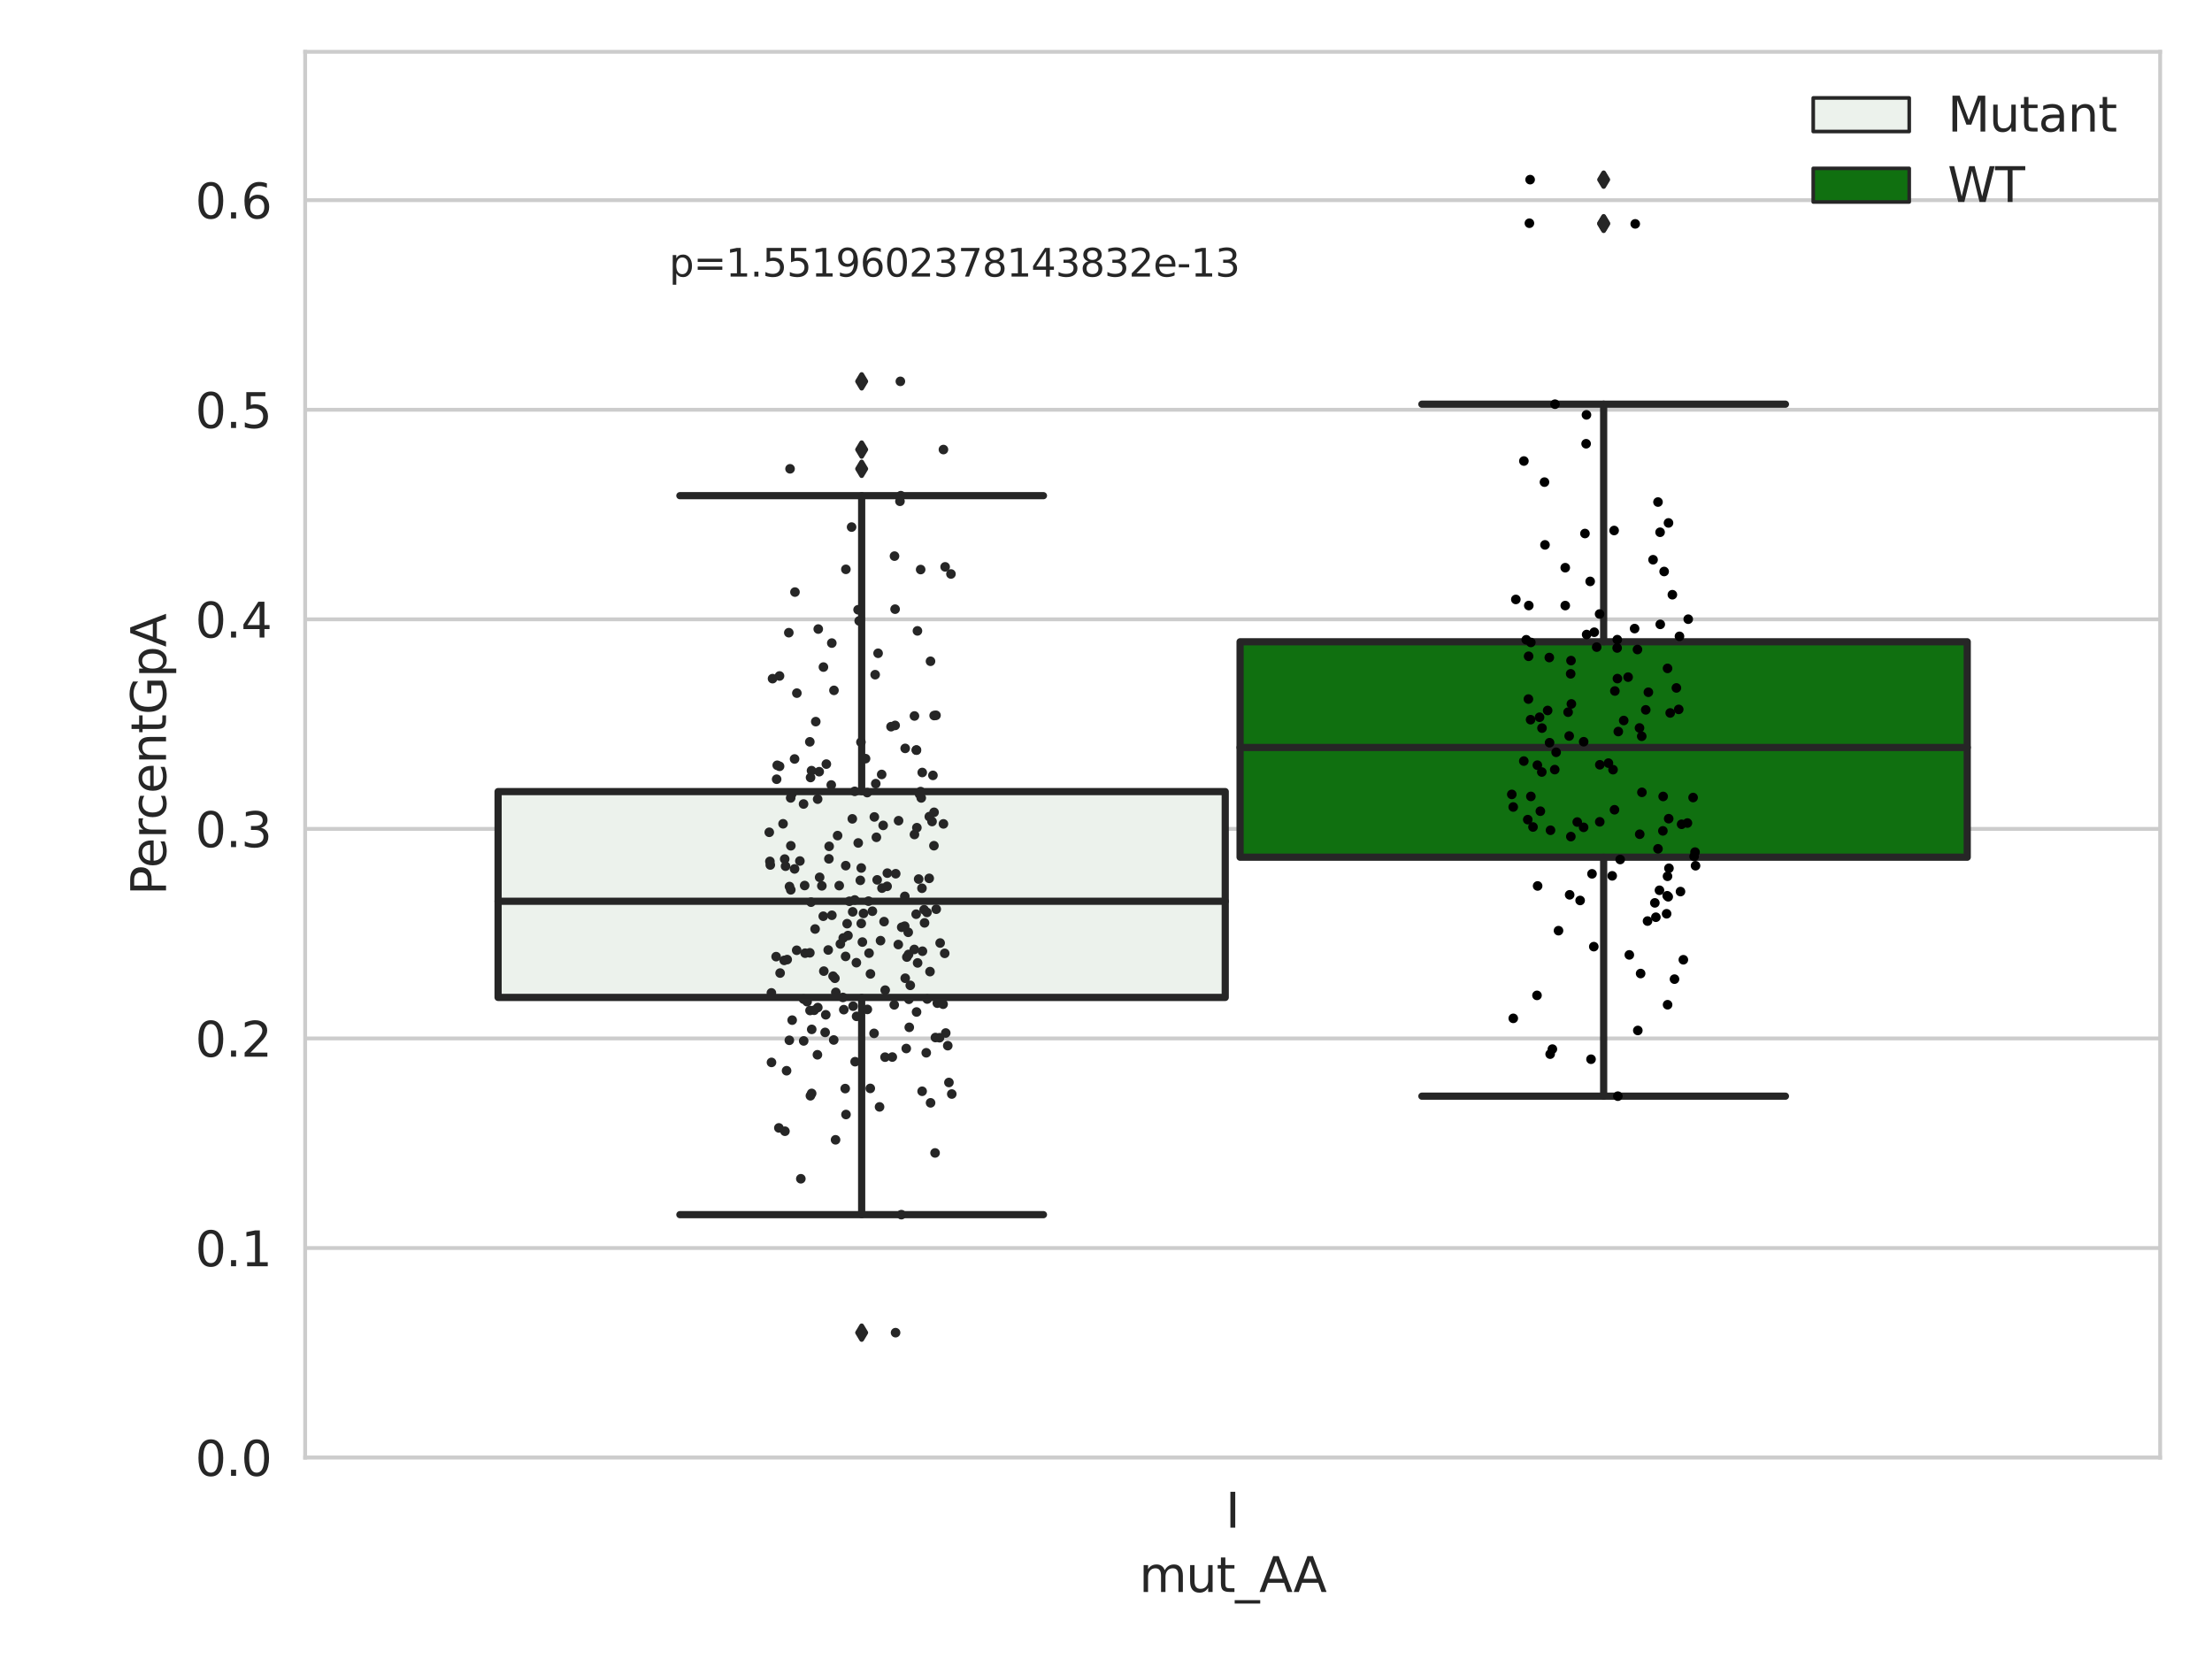 <?xml version="1.0" encoding="utf-8" standalone="no"?>
<!DOCTYPE svg PUBLIC "-//W3C//DTD SVG 1.1//EN"
  "http://www.w3.org/Graphics/SVG/1.1/DTD/svg11.dtd">
<svg xmlns:xlink="http://www.w3.org/1999/xlink" width="460.8pt" height="345.6pt" viewBox="0 0 460.8 345.6" xmlns="http://www.w3.org/2000/svg" version="1.1">
 <defs>
  <style type="text/css">*{stroke-linejoin: round; stroke-linecap: butt}</style>
 </defs>
 <g id="figure_1">
  <g id="patch_1">
   <path d="M 0 345.6 
L 460.8 345.6 
L 460.8 0 
L 0 0 
z
" style="fill: #ffffff"/>
  </g>
  <g id="axes_1">
   <g id="patch_2">
    <path d="M 63.571 303.64 
L 450 303.64 
L 450 10.8 
L 63.571 10.8 
z
" style="fill: #ffffff"/>
   </g>
   <g id="matplotlib.axis_1">
    <g id="xtick_1">
     <g id="text_1">
      <!-- I -->
      <g style="fill: #262626" transform="translate(255.311 318.238) scale(0.1 -0.1)">
       <defs>
        <path id="DejaVuSans-49" d="M 628 4666 
L 1259 4666 
L 1259 0 
L 628 0 
L 628 4666 
z
" transform="scale(0.016)"/>
       </defs>
       <use xlink:href="#DejaVuSans-49"/>
      </g>
     </g>
    </g>
    <g id="text_2">
     <!-- mut_AA -->
     <g style="fill: #262626" transform="translate(237.308 331.638) scale(0.1 -0.1)">
      <defs>
       <path id="DejaVuSans-6d" d="M 3328 2828 
Q 3544 3216 3844 3400 
Q 4144 3584 4550 3584 
Q 5097 3584 5394 3201 
Q 5691 2819 5691 2113 
L 5691 0 
L 5113 0 
L 5113 2094 
Q 5113 2597 4934 2840 
Q 4756 3084 4391 3084 
Q 3944 3084 3684 2787 
Q 3425 2491 3425 1978 
L 3425 0 
L 2847 0 
L 2847 2094 
Q 2847 2600 2669 2842 
Q 2491 3084 2119 3084 
Q 1678 3084 1418 2786 
Q 1159 2488 1159 1978 
L 1159 0 
L 581 0 
L 581 3500 
L 1159 3500 
L 1159 2956 
Q 1356 3278 1631 3431 
Q 1906 3584 2284 3584 
Q 2666 3584 2933 3390 
Q 3200 3197 3328 2828 
z
" transform="scale(0.016)"/>
       <path id="DejaVuSans-75" d="M 544 1381 
L 544 3500 
L 1119 3500 
L 1119 1403 
Q 1119 906 1312 657 
Q 1506 409 1894 409 
Q 2359 409 2629 706 
Q 2900 1003 2900 1516 
L 2900 3500 
L 3475 3500 
L 3475 0 
L 2900 0 
L 2900 538 
Q 2691 219 2414 64 
Q 2138 -91 1772 -91 
Q 1169 -91 856 284 
Q 544 659 544 1381 
z
M 1991 3584 
L 1991 3584 
z
" transform="scale(0.016)"/>
       <path id="DejaVuSans-74" d="M 1172 4494 
L 1172 3500 
L 2356 3500 
L 2356 3053 
L 1172 3053 
L 1172 1153 
Q 1172 725 1289 603 
Q 1406 481 1766 481 
L 2356 481 
L 2356 0 
L 1766 0 
Q 1100 0 847 248 
Q 594 497 594 1153 
L 594 3053 
L 172 3053 
L 172 3500 
L 594 3500 
L 594 4494 
L 1172 4494 
z
" transform="scale(0.016)"/>
       <path id="DejaVuSans-5f" d="M 3263 -1063 
L 3263 -1509 
L -63 -1509 
L -63 -1063 
L 3263 -1063 
z
" transform="scale(0.016)"/>
       <path id="DejaVuSans-41" d="M 2188 4044 
L 1331 1722 
L 3047 1722 
L 2188 4044 
z
M 1831 4666 
L 2547 4666 
L 4325 0 
L 3669 0 
L 3244 1197 
L 1141 1197 
L 716 0 
L 50 0 
L 1831 4666 
z
" transform="scale(0.016)"/>
      </defs>
      <use xlink:href="#DejaVuSans-6d"/>
      <use xlink:href="#DejaVuSans-75" x="97.412"/>
      <use xlink:href="#DejaVuSans-74" x="160.791"/>
      <use xlink:href="#DejaVuSans-5f" x="200"/>
      <use xlink:href="#DejaVuSans-41" x="250"/>
      <use xlink:href="#DejaVuSans-41" x="321.158"/>
     </g>
    </g>
   </g>
   <g id="matplotlib.axis_2">
    <g id="ytick_1">
     <g id="line2d_1">
      <path d="M 63.571 303.64 
L 450 303.64 
" clip-path="url(#p10180e5d60)" style="fill: none; stroke: #cccccc; stroke-width: 0.8; stroke-linecap: round"/>
     </g>
     <g id="text_3">
      <!-- 0.0 -->
      <g style="fill: #262626" transform="translate(40.668 307.439) scale(0.1 -0.1)">
       <defs>
        <path id="DejaVuSans-30" d="M 2034 4250 
Q 1547 4250 1301 3770 
Q 1056 3291 1056 2328 
Q 1056 1369 1301 889 
Q 1547 409 2034 409 
Q 2525 409 2770 889 
Q 3016 1369 3016 2328 
Q 3016 3291 2770 3770 
Q 2525 4250 2034 4250 
z
M 2034 4750 
Q 2819 4750 3233 4129 
Q 3647 3509 3647 2328 
Q 3647 1150 3233 529 
Q 2819 -91 2034 -91 
Q 1250 -91 836 529 
Q 422 1150 422 2328 
Q 422 3509 836 4129 
Q 1250 4750 2034 4750 
z
" transform="scale(0.016)"/>
        <path id="DejaVuSans-2e" d="M 684 794 
L 1344 794 
L 1344 0 
L 684 0 
L 684 794 
z
" transform="scale(0.016)"/>
       </defs>
       <use xlink:href="#DejaVuSans-30"/>
       <use xlink:href="#DejaVuSans-2e" x="63.623"/>
       <use xlink:href="#DejaVuSans-30" x="95.41"/>
      </g>
     </g>
    </g>
    <g id="ytick_2">
     <g id="line2d_2">
      <path d="M 63.571 259.984 
L 450 259.984 
" clip-path="url(#p10180e5d60)" style="fill: none; stroke: #cccccc; stroke-width: 0.8; stroke-linecap: round"/>
     </g>
     <g id="text_4">
      <!-- 0.1 -->
      <g style="fill: #262626" transform="translate(40.668 263.783) scale(0.1 -0.1)">
       <defs>
        <path id="DejaVuSans-31" d="M 794 531 
L 1825 531 
L 1825 4091 
L 703 3866 
L 703 4441 
L 1819 4666 
L 2450 4666 
L 2450 531 
L 3481 531 
L 3481 0 
L 794 0 
L 794 531 
z
" transform="scale(0.016)"/>
       </defs>
       <use xlink:href="#DejaVuSans-30"/>
       <use xlink:href="#DejaVuSans-2e" x="63.623"/>
       <use xlink:href="#DejaVuSans-31" x="95.41"/>
      </g>
     </g>
    </g>
    <g id="ytick_3">
     <g id="line2d_3">
      <path d="M 63.571 216.328 
L 450 216.328 
" clip-path="url(#p10180e5d60)" style="fill: none; stroke: #cccccc; stroke-width: 0.8; stroke-linecap: round"/>
     </g>
     <g id="text_5">
      <!-- 0.2 -->
      <g style="fill: #262626" transform="translate(40.668 220.127) scale(0.1 -0.1)">
       <defs>
        <path id="DejaVuSans-32" d="M 1228 531 
L 3431 531 
L 3431 0 
L 469 0 
L 469 531 
Q 828 903 1448 1529 
Q 2069 2156 2228 2338 
Q 2531 2678 2651 2914 
Q 2772 3150 2772 3378 
Q 2772 3750 2511 3984 
Q 2250 4219 1831 4219 
Q 1534 4219 1204 4116 
Q 875 4013 500 3803 
L 500 4441 
Q 881 4594 1212 4672 
Q 1544 4750 1819 4750 
Q 2544 4750 2975 4387 
Q 3406 4025 3406 3419 
Q 3406 3131 3298 2873 
Q 3191 2616 2906 2266 
Q 2828 2175 2409 1742 
Q 1991 1309 1228 531 
z
" transform="scale(0.016)"/>
       </defs>
       <use xlink:href="#DejaVuSans-30"/>
       <use xlink:href="#DejaVuSans-2e" x="63.623"/>
       <use xlink:href="#DejaVuSans-32" x="95.41"/>
      </g>
     </g>
    </g>
    <g id="ytick_4">
     <g id="line2d_4">
      <path d="M 63.571 172.671 
L 450 172.671 
" clip-path="url(#p10180e5d60)" style="fill: none; stroke: #cccccc; stroke-width: 0.8; stroke-linecap: round"/>
     </g>
     <g id="text_6">
      <!-- 0.3 -->
      <g style="fill: #262626" transform="translate(40.668 176.47) scale(0.1 -0.1)">
       <defs>
        <path id="DejaVuSans-33" d="M 2597 2516 
Q 3050 2419 3304 2112 
Q 3559 1806 3559 1356 
Q 3559 666 3084 287 
Q 2609 -91 1734 -91 
Q 1441 -91 1130 -33 
Q 819 25 488 141 
L 488 750 
Q 750 597 1062 519 
Q 1375 441 1716 441 
Q 2309 441 2620 675 
Q 2931 909 2931 1356 
Q 2931 1769 2642 2001 
Q 2353 2234 1838 2234 
L 1294 2234 
L 1294 2753 
L 1863 2753 
Q 2328 2753 2575 2939 
Q 2822 3125 2822 3475 
Q 2822 3834 2567 4026 
Q 2313 4219 1838 4219 
Q 1578 4219 1281 4162 
Q 984 4106 628 3988 
L 628 4550 
Q 988 4650 1302 4700 
Q 1616 4750 1894 4750 
Q 2613 4750 3031 4423 
Q 3450 4097 3450 3541 
Q 3450 3153 3228 2886 
Q 3006 2619 2597 2516 
z
" transform="scale(0.016)"/>
       </defs>
       <use xlink:href="#DejaVuSans-30"/>
       <use xlink:href="#DejaVuSans-2e" x="63.623"/>
       <use xlink:href="#DejaVuSans-33" x="95.41"/>
      </g>
     </g>
    </g>
    <g id="ytick_5">
     <g id="line2d_5">
      <path d="M 63.571 129.015 
L 450 129.015 
" clip-path="url(#p10180e5d60)" style="fill: none; stroke: #cccccc; stroke-width: 0.8; stroke-linecap: round"/>
     </g>
     <g id="text_7">
      <!-- 0.4 -->
      <g style="fill: #262626" transform="translate(40.668 132.814) scale(0.1 -0.1)">
       <defs>
        <path id="DejaVuSans-34" d="M 2419 4116 
L 825 1625 
L 2419 1625 
L 2419 4116 
z
M 2253 4666 
L 3047 4666 
L 3047 1625 
L 3713 1625 
L 3713 1100 
L 3047 1100 
L 3047 0 
L 2419 0 
L 2419 1100 
L 313 1100 
L 313 1709 
L 2253 4666 
z
" transform="scale(0.016)"/>
       </defs>
       <use xlink:href="#DejaVuSans-30"/>
       <use xlink:href="#DejaVuSans-2e" x="63.623"/>
       <use xlink:href="#DejaVuSans-34" x="95.41"/>
      </g>
     </g>
    </g>
    <g id="ytick_6">
     <g id="line2d_6">
      <path d="M 63.571 85.359 
L 450 85.359 
" clip-path="url(#p10180e5d60)" style="fill: none; stroke: #cccccc; stroke-width: 0.8; stroke-linecap: round"/>
     </g>
     <g id="text_8">
      <!-- 0.5 -->
      <g style="fill: #262626" transform="translate(40.668 89.158) scale(0.1 -0.1)">
       <defs>
        <path id="DejaVuSans-35" d="M 691 4666 
L 3169 4666 
L 3169 4134 
L 1269 4134 
L 1269 2991 
Q 1406 3038 1543 3061 
Q 1681 3084 1819 3084 
Q 2600 3084 3056 2656 
Q 3513 2228 3513 1497 
Q 3513 744 3044 326 
Q 2575 -91 1722 -91 
Q 1428 -91 1123 -41 
Q 819 9 494 109 
L 494 744 
Q 775 591 1075 516 
Q 1375 441 1709 441 
Q 2250 441 2565 725 
Q 2881 1009 2881 1497 
Q 2881 1984 2565 2268 
Q 2250 2553 1709 2553 
Q 1456 2553 1204 2497 
Q 953 2441 691 2322 
L 691 4666 
z
" transform="scale(0.016)"/>
       </defs>
       <use xlink:href="#DejaVuSans-30"/>
       <use xlink:href="#DejaVuSans-2e" x="63.623"/>
       <use xlink:href="#DejaVuSans-35" x="95.41"/>
      </g>
     </g>
    </g>
    <g id="ytick_7">
     <g id="line2d_7">
      <path d="M 63.571 41.703 
L 450 41.703 
" clip-path="url(#p10180e5d60)" style="fill: none; stroke: #cccccc; stroke-width: 0.8; stroke-linecap: round"/>
     </g>
     <g id="text_9">
      <!-- 0.6 -->
      <g style="fill: #262626" transform="translate(40.668 45.502) scale(0.1 -0.1)">
       <defs>
        <path id="DejaVuSans-36" d="M 2113 2584 
Q 1688 2584 1439 2293 
Q 1191 2003 1191 1497 
Q 1191 994 1439 701 
Q 1688 409 2113 409 
Q 2538 409 2786 701 
Q 3034 994 3034 1497 
Q 3034 2003 2786 2293 
Q 2538 2584 2113 2584 
z
M 3366 4563 
L 3366 3988 
Q 3128 4100 2886 4159 
Q 2644 4219 2406 4219 
Q 1781 4219 1451 3797 
Q 1122 3375 1075 2522 
Q 1259 2794 1537 2939 
Q 1816 3084 2150 3084 
Q 2853 3084 3261 2657 
Q 3669 2231 3669 1497 
Q 3669 778 3244 343 
Q 2819 -91 2113 -91 
Q 1303 -91 875 529 
Q 447 1150 447 2328 
Q 447 3434 972 4092 
Q 1497 4750 2381 4750 
Q 2619 4750 2861 4703 
Q 3103 4656 3366 4563 
z
" transform="scale(0.016)"/>
       </defs>
       <use xlink:href="#DejaVuSans-30"/>
       <use xlink:href="#DejaVuSans-2e" x="63.623"/>
       <use xlink:href="#DejaVuSans-36" x="95.41"/>
      </g>
     </g>
    </g>
    <g id="text_10">
     <!-- PercentGpA -->
     <g style="fill: #262626" transform="translate(34.588 186.497) rotate(-90) scale(0.1 -0.1)">
      <defs>
       <path id="DejaVuSans-50" d="M 1259 4147 
L 1259 2394 
L 2053 2394 
Q 2494 2394 2734 2622 
Q 2975 2850 2975 3272 
Q 2975 3691 2734 3919 
Q 2494 4147 2053 4147 
L 1259 4147 
z
M 628 4666 
L 2053 4666 
Q 2838 4666 3239 4311 
Q 3641 3956 3641 3272 
Q 3641 2581 3239 2228 
Q 2838 1875 2053 1875 
L 1259 1875 
L 1259 0 
L 628 0 
L 628 4666 
z
" transform="scale(0.016)"/>
       <path id="DejaVuSans-65" d="M 3597 1894 
L 3597 1613 
L 953 1613 
Q 991 1019 1311 708 
Q 1631 397 2203 397 
Q 2534 397 2845 478 
Q 3156 559 3463 722 
L 3463 178 
Q 3153 47 2828 -22 
Q 2503 -91 2169 -91 
Q 1331 -91 842 396 
Q 353 884 353 1716 
Q 353 2575 817 3079 
Q 1281 3584 2069 3584 
Q 2775 3584 3186 3129 
Q 3597 2675 3597 1894 
z
M 3022 2063 
Q 3016 2534 2758 2815 
Q 2500 3097 2075 3097 
Q 1594 3097 1305 2825 
Q 1016 2553 972 2059 
L 3022 2063 
z
" transform="scale(0.016)"/>
       <path id="DejaVuSans-72" d="M 2631 2963 
Q 2534 3019 2420 3045 
Q 2306 3072 2169 3072 
Q 1681 3072 1420 2755 
Q 1159 2438 1159 1844 
L 1159 0 
L 581 0 
L 581 3500 
L 1159 3500 
L 1159 2956 
Q 1341 3275 1631 3429 
Q 1922 3584 2338 3584 
Q 2397 3584 2469 3576 
Q 2541 3569 2628 3553 
L 2631 2963 
z
" transform="scale(0.016)"/>
       <path id="DejaVuSans-63" d="M 3122 3366 
L 3122 2828 
Q 2878 2963 2633 3030 
Q 2388 3097 2138 3097 
Q 1578 3097 1268 2742 
Q 959 2388 959 1747 
Q 959 1106 1268 751 
Q 1578 397 2138 397 
Q 2388 397 2633 464 
Q 2878 531 3122 666 
L 3122 134 
Q 2881 22 2623 -34 
Q 2366 -91 2075 -91 
Q 1284 -91 818 406 
Q 353 903 353 1747 
Q 353 2603 823 3093 
Q 1294 3584 2113 3584 
Q 2378 3584 2631 3529 
Q 2884 3475 3122 3366 
z
" transform="scale(0.016)"/>
       <path id="DejaVuSans-6e" d="M 3513 2113 
L 3513 0 
L 2938 0 
L 2938 2094 
Q 2938 2591 2744 2837 
Q 2550 3084 2163 3084 
Q 1697 3084 1428 2787 
Q 1159 2491 1159 1978 
L 1159 0 
L 581 0 
L 581 3500 
L 1159 3500 
L 1159 2956 
Q 1366 3272 1645 3428 
Q 1925 3584 2291 3584 
Q 2894 3584 3203 3211 
Q 3513 2838 3513 2113 
z
" transform="scale(0.016)"/>
       <path id="DejaVuSans-47" d="M 3809 666 
L 3809 1919 
L 2778 1919 
L 2778 2438 
L 4434 2438 
L 4434 434 
Q 4069 175 3628 42 
Q 3188 -91 2688 -91 
Q 1594 -91 976 548 
Q 359 1188 359 2328 
Q 359 3472 976 4111 
Q 1594 4750 2688 4750 
Q 3144 4750 3555 4637 
Q 3966 4525 4313 4306 
L 4313 3634 
Q 3963 3931 3569 4081 
Q 3175 4231 2741 4231 
Q 1884 4231 1454 3753 
Q 1025 3275 1025 2328 
Q 1025 1384 1454 906 
Q 1884 428 2741 428 
Q 3075 428 3337 486 
Q 3600 544 3809 666 
z
" transform="scale(0.016)"/>
       <path id="DejaVuSans-70" d="M 1159 525 
L 1159 -1331 
L 581 -1331 
L 581 3500 
L 1159 3500 
L 1159 2969 
Q 1341 3281 1617 3432 
Q 1894 3584 2278 3584 
Q 2916 3584 3314 3078 
Q 3713 2572 3713 1747 
Q 3713 922 3314 415 
Q 2916 -91 2278 -91 
Q 1894 -91 1617 61 
Q 1341 213 1159 525 
z
M 3116 1747 
Q 3116 2381 2855 2742 
Q 2594 3103 2138 3103 
Q 1681 3103 1420 2742 
Q 1159 2381 1159 1747 
Q 1159 1113 1420 752 
Q 1681 391 2138 391 
Q 2594 391 2855 752 
Q 3116 1113 3116 1747 
z
" transform="scale(0.016)"/>
      </defs>
      <use xlink:href="#DejaVuSans-50"/>
      <use xlink:href="#DejaVuSans-65" x="56.678"/>
      <use xlink:href="#DejaVuSans-72" x="118.201"/>
      <use xlink:href="#DejaVuSans-63" x="157.064"/>
      <use xlink:href="#DejaVuSans-65" x="212.045"/>
      <use xlink:href="#DejaVuSans-6e" x="273.568"/>
      <use xlink:href="#DejaVuSans-74" x="336.947"/>
      <use xlink:href="#DejaVuSans-47" x="376.156"/>
      <use xlink:href="#DejaVuSans-70" x="453.646"/>
      <use xlink:href="#DejaVuSans-41" x="517.123"/>
     </g>
    </g>
   </g>
   <g id="patch_3">
    <path d="M 103.76 207.784 
L 255.24 207.784 
L 255.24 164.904 
L 103.76 164.904 
L 103.76 207.784 
z
" clip-path="url(#p10180e5d60)" style="fill: #ecf2ec; stroke: #262626; stroke-width: 1.5; stroke-linejoin: miter"/>
   </g>
   <g id="patch_4">
    <path d="M 258.331 178.573 
L 409.811 178.573 
L 409.811 133.692 
L 258.331 133.692 
L 258.331 178.573 
z
" clip-path="url(#p10180e5d60)" style="fill: #107010; stroke: #262626; stroke-width: 1.5; stroke-linejoin: miter"/>
   </g>
   <g id="patch_5">
    <path d="M 256.786 303.64 
L 256.786 303.64 
L 256.786 303.64 
L 256.786 303.64 
z
" clip-path="url(#p10180e5d60)" style="fill: #ecf2ec; stroke: #262626; stroke-width: 0.75; stroke-linejoin: miter"/>
   </g>
   <g id="patch_6">
    <path d="M 256.786 303.64 
L 256.786 303.64 
L 256.786 303.64 
L 256.786 303.64 
z
" clip-path="url(#p10180e5d60)" style="fill: #107010; stroke: #262626; stroke-width: 0.75; stroke-linejoin: miter"/>
   </g>
   <g id="PathCollection_1"/>
   <g id="PathCollection_2"/>
   <g id="line2d_8">
    <path d="M 179.5 207.784 
L 179.5 253.036 
" clip-path="url(#p10180e5d60)" style="fill: none; stroke: #262626; stroke-width: 1.5; stroke-linecap: round"/>
   </g>
   <g id="line2d_9">
    <path d="M 179.5 164.904 
L 179.5 103.258 
" clip-path="url(#p10180e5d60)" style="fill: none; stroke: #262626; stroke-width: 1.5; stroke-linecap: round"/>
   </g>
   <g id="line2d_10">
    <path d="M 141.63 253.036 
L 217.37 253.036 
" clip-path="url(#p10180e5d60)" style="fill: none; stroke: #262626; stroke-width: 1.5; stroke-linecap: round"/>
   </g>
   <g id="line2d_11">
    <path d="M 141.63 103.258 
L 217.37 103.258 
" clip-path="url(#p10180e5d60)" style="fill: none; stroke: #262626; stroke-width: 1.5; stroke-linecap: round"/>
   </g>
   <g id="line2d_12">
    <defs>
     <path id="m7f3f41d3cb" d="M -0 1.414 
L 0.849 0 
L 0 -1.414 
L -0.849 -0 
z
" style="stroke: #262626; stroke-linejoin: miter"/>
    </defs>
    <g clip-path="url(#p10180e5d60)">
     <use xlink:href="#m7f3f41d3cb" x="179.5" y="277.617" style="fill: #262626; stroke: #262626; stroke-linejoin: miter"/>
     <use xlink:href="#m7f3f41d3cb" x="179.5" y="93.651" style="fill: #262626; stroke: #262626; stroke-linejoin: miter"/>
     <use xlink:href="#m7f3f41d3cb" x="179.5" y="79.443" style="fill: #262626; stroke: #262626; stroke-linejoin: miter"/>
     <use xlink:href="#m7f3f41d3cb" x="179.5" y="97.662" style="fill: #262626; stroke: #262626; stroke-linejoin: miter"/>
    </g>
   </g>
   <g id="line2d_13">
    <path d="M 334.071 178.573 
L 334.071 228.352 
" clip-path="url(#p10180e5d60)" style="fill: none; stroke: #262626; stroke-width: 1.5; stroke-linecap: round"/>
   </g>
   <g id="line2d_14">
    <path d="M 334.071 133.692 
L 334.071 84.199 
" clip-path="url(#p10180e5d60)" style="fill: none; stroke: #262626; stroke-width: 1.5; stroke-linecap: round"/>
   </g>
   <g id="line2d_15">
    <path d="M 296.201 228.352 
L 371.941 228.352 
" clip-path="url(#p10180e5d60)" style="fill: none; stroke: #262626; stroke-width: 1.5; stroke-linecap: round"/>
   </g>
   <g id="line2d_16">
    <path d="M 296.201 84.199 
L 371.941 84.199 
" clip-path="url(#p10180e5d60)" style="fill: none; stroke: #262626; stroke-width: 1.5; stroke-linecap: round"/>
   </g>
   <g id="line2d_17">
    <g clip-path="url(#p10180e5d60)">
     <use xlink:href="#m7f3f41d3cb" x="334.071" y="37.422" style="fill: #262626; stroke: #262626; stroke-linejoin: miter"/>
     <use xlink:href="#m7f3f41d3cb" x="334.071" y="46.637" style="fill: #262626; stroke: #262626; stroke-linejoin: miter"/>
     <use xlink:href="#m7f3f41d3cb" x="334.071" y="46.5" style="fill: #262626; stroke: #262626; stroke-linejoin: miter"/>
    </g>
   </g>
   <g id="line2d_18">
    <path d="M 103.76 187.75 
L 255.24 187.75 
" clip-path="url(#p10180e5d60)" style="fill: none; stroke: #262626; stroke-width: 1.5; stroke-linecap: round"/>
   </g>
   <g id="line2d_19">
    <path d="M 258.331 155.716 
L 409.811 155.716 
" clip-path="url(#p10180e5d60)" style="fill: none; stroke: #262626; stroke-width: 1.5; stroke-linecap: round"/>
   </g>
   <g id="patch_7">
    <path d="M 63.571 303.64 
L 63.571 10.8 
" style="fill: none; stroke: #cccccc; stroke-width: 0.8; stroke-linejoin: miter; stroke-linecap: square"/>
   </g>
   <g id="patch_8">
    <path d="M 450 303.64 
L 450 10.8 
" style="fill: none; stroke: #cccccc; stroke-width: 0.8; stroke-linejoin: miter; stroke-linecap: square"/>
   </g>
   <g id="patch_9">
    <path d="M 63.571 303.64 
L 450 303.64 
" style="fill: none; stroke: #cccccc; stroke-width: 0.8; stroke-linejoin: miter; stroke-linecap: square"/>
   </g>
   <g id="patch_10">
    <path d="M 63.571 10.8 
L 450 10.8 
" style="fill: none; stroke: #cccccc; stroke-width: 0.8; stroke-linejoin: miter; stroke-linecap: square"/>
   </g>
   <g id="PathCollection_3">
    <defs>
     <path id="C0_0_fbdea121bc" d="M 0 1 
C 0.265 1 0.52 0.895 0.707 0.707 
C 0.895 0.52 1 0.265 1 -0 
C 1 -0.265 0.895 -0.52 0.707 -0.707 
C 0.52 -0.895 0.265 -1 0 -1 
C -0.265 -1 -0.52 -0.895 -0.707 -0.707 
C -0.895 -0.52 -1 -0.265 -1 0 
C -1 0.265 -0.895 0.52 -0.707 0.707 
C -0.52 0.895 -0.265 1 0 1 
z
"/>
    </defs>
    <g clip-path="url(#p10180e5d60)">
     <use xlink:href="#C0_0_fbdea121bc" x="176.647" y="194.892" style="fill: #262626"/>
    </g>
    <g clip-path="url(#p10180e5d60)">
     <use xlink:href="#C0_0_fbdea121bc" x="175.66" y="195.396" style="fill: #262626"/>
    </g>
    <g clip-path="url(#p10180e5d60)">
     <use xlink:href="#C0_0_fbdea121bc" x="164.466" y="184.682" style="fill: #262626"/>
    </g>
    <g clip-path="url(#p10180e5d60)">
     <use xlink:href="#C0_0_fbdea121bc" x="180.659" y="165.113" style="fill: #262626"/>
    </g>
    <g clip-path="url(#p10180e5d60)">
     <use xlink:href="#C0_0_fbdea121bc" x="183.73" y="185.013" style="fill: #262626"/>
    </g>
    <g clip-path="url(#p10180e5d60)">
     <use xlink:href="#C0_0_fbdea121bc" x="176.236" y="232.171" style="fill: #262626"/>
    </g>
    <g clip-path="url(#p10180e5d60)">
     <use xlink:href="#C0_0_fbdea121bc" x="197.437" y="217.833" style="fill: #262626"/>
    </g>
    <g clip-path="url(#p10180e5d60)">
     <use xlink:href="#C0_0_fbdea121bc" x="188.567" y="155.902" style="fill: #262626"/>
    </g>
    <g clip-path="url(#p10180e5d60)">
     <use xlink:href="#C0_0_fbdea121bc" x="165.524" y="158.107" style="fill: #262626"/>
    </g>
    <g clip-path="url(#p10180e5d60)">
     <use xlink:href="#C0_0_fbdea121bc" x="196.8" y="198.6" style="fill: #262626"/>
    </g>
    <g clip-path="url(#p10180e5d60)">
     <use xlink:href="#C0_0_fbdea121bc" x="190.497" y="173.842" style="fill: #262626"/>
    </g>
    <g clip-path="url(#p10180e5d60)">
     <use xlink:href="#C0_0_fbdea121bc" x="168.743" y="210.508" style="fill: #262626"/>
    </g>
    <g clip-path="url(#p10180e5d60)">
     <use xlink:href="#C0_0_fbdea121bc" x="178.398" y="200.546" style="fill: #262626"/>
    </g>
    <g clip-path="url(#p10180e5d60)">
     <use xlink:href="#C0_0_fbdea121bc" x="195.261" y="208.978" style="fill: #262626"/>
    </g>
    <g clip-path="url(#p10180e5d60)">
     <use xlink:href="#C0_0_fbdea121bc" x="187.478" y="104.426" style="fill: #262626"/>
    </g>
    <g clip-path="url(#p10180e5d60)">
     <use xlink:href="#C0_0_fbdea121bc" x="165.606" y="123.341" style="fill: #262626"/>
    </g>
    <g clip-path="url(#p10180e5d60)">
     <use xlink:href="#C0_0_fbdea121bc" x="186.284" y="209.332" style="fill: #262626"/>
    </g>
    <g clip-path="url(#p10180e5d60)">
     <use xlink:href="#C0_0_fbdea121bc" x="177.632" y="189.952" style="fill: #262626"/>
    </g>
    <g clip-path="url(#p10180e5d60)">
     <use xlink:href="#C0_0_fbdea121bc" x="173.165" y="163.524" style="fill: #262626"/>
    </g>
    <g clip-path="url(#p10180e5d60)">
     <use xlink:href="#C0_0_fbdea121bc" x="182.083" y="215.27" style="fill: #262626"/>
    </g>
    <g clip-path="url(#p10180e5d60)">
     <use xlink:href="#C0_0_fbdea121bc" x="187.768" y="253.036" style="fill: #262626"/>
    </g>
    <g clip-path="url(#p10180e5d60)">
     <use xlink:href="#C0_0_fbdea121bc" x="179.417" y="192.379" style="fill: #262626"/>
    </g>
    <g clip-path="url(#p10180e5d60)">
     <use xlink:href="#C0_0_fbdea121bc" x="198.273" y="227.905" style="fill: #262626"/>
    </g>
    <g clip-path="url(#p10180e5d60)">
     <use xlink:href="#C0_0_fbdea121bc" x="194.555" y="176.176" style="fill: #262626"/>
    </g>
    <g clip-path="url(#p10180e5d60)">
     <use xlink:href="#C0_0_fbdea121bc" x="162.39" y="140.817" style="fill: #262626"/>
    </g>
    <g clip-path="url(#p10180e5d60)">
     <use xlink:href="#C0_0_fbdea121bc" x="172.532" y="197.9" style="fill: #262626"/>
    </g>
    <g clip-path="url(#p10180e5d60)">
     <use xlink:href="#C0_0_fbdea121bc" x="186.475" y="151.115" style="fill: #262626"/>
    </g>
    <g clip-path="url(#p10180e5d60)">
     <use xlink:href="#C0_0_fbdea121bc" x="160.386" y="179.441" style="fill: #262626"/>
    </g>
    <g clip-path="url(#p10180e5d60)">
     <use xlink:href="#C0_0_fbdea121bc" x="160.252" y="173.381" style="fill: #262626"/>
    </g>
    <g clip-path="url(#p10180e5d60)">
     <use xlink:href="#C0_0_fbdea121bc" x="191.789" y="118.648" style="fill: #262626"/>
    </g>
    <g clip-path="url(#p10180e5d60)">
     <use xlink:href="#C0_0_fbdea121bc" x="192.599" y="192.251" style="fill: #262626"/>
    </g>
    <g clip-path="url(#p10180e5d60)">
     <use xlink:href="#C0_0_fbdea121bc" x="198.101" y="119.569" style="fill: #262626"/>
    </g>
    <g clip-path="url(#p10180e5d60)">
     <use xlink:href="#C0_0_fbdea121bc" x="161.68" y="199.286" style="fill: #262626"/>
    </g>
    <g clip-path="url(#p10180e5d60)">
     <use xlink:href="#C0_0_fbdea121bc" x="170.366" y="209.885" style="fill: #262626"/>
    </g>
    <g clip-path="url(#p10180e5d60)">
     <use xlink:href="#C0_0_fbdea121bc" x="184.848" y="181.887" style="fill: #262626"/>
    </g>
    <g clip-path="url(#p10180e5d60)">
     <use xlink:href="#C0_0_fbdea121bc" x="189.336" y="208.169" style="fill: #262626"/>
    </g>
    <g clip-path="url(#p10180e5d60)">
     <use xlink:href="#C0_0_fbdea121bc" x="190.469" y="197.786" style="fill: #262626"/>
    </g>
    <g clip-path="url(#p10180e5d60)">
     <use xlink:href="#C0_0_fbdea121bc" x="172.729" y="176.307" style="fill: #262626"/>
    </g>
    <g clip-path="url(#p10180e5d60)">
     <use xlink:href="#C0_0_fbdea121bc" x="196.535" y="93.651" style="fill: #262626"/>
    </g>
    <g clip-path="url(#p10180e5d60)">
     <use xlink:href="#C0_0_fbdea121bc" x="193.737" y="202.404" style="fill: #262626"/>
    </g>
    <g clip-path="url(#p10180e5d60)">
     <use xlink:href="#C0_0_fbdea121bc" x="178.755" y="127.025" style="fill: #262626"/>
    </g>
    <g clip-path="url(#p10180e5d60)">
     <use xlink:href="#C0_0_fbdea121bc" x="173.731" y="143.815" style="fill: #262626"/>
    </g>
    <g clip-path="url(#p10180e5d60)">
     <use xlink:href="#C0_0_fbdea121bc" x="194.983" y="149.011" style="fill: #262626"/>
    </g>
    <g clip-path="url(#p10180e5d60)">
     <use xlink:href="#C0_0_fbdea121bc" x="167.395" y="167.488" style="fill: #262626"/>
    </g>
    <g clip-path="url(#p10180e5d60)">
     <use xlink:href="#C0_0_fbdea121bc" x="176.473" y="192.418" style="fill: #262626"/>
    </g>
    <g clip-path="url(#p10180e5d60)">
     <use xlink:href="#C0_0_fbdea121bc" x="171.891" y="215.07" style="fill: #262626"/>
    </g>
    <g clip-path="url(#p10180e5d60)">
     <use xlink:href="#C0_0_fbdea121bc" x="164.435" y="216.712" style="fill: #262626"/>
    </g>
    <g clip-path="url(#p10180e5d60)">
     <use xlink:href="#C0_0_fbdea121bc" x="191.119" y="131.424" style="fill: #262626"/>
    </g>
    <g clip-path="url(#p10180e5d60)">
     <use xlink:href="#C0_0_fbdea121bc" x="192.953" y="219.313" style="fill: #262626"/>
    </g>
    <g clip-path="url(#p10180e5d60)">
     <use xlink:href="#C0_0_fbdea121bc" x="180.686" y="210.277" style="fill: #262626"/>
    </g>
    <g clip-path="url(#p10180e5d60)">
     <use xlink:href="#C0_0_fbdea121bc" x="178.056" y="164.85" style="fill: #262626"/>
    </g>
    <g clip-path="url(#p10180e5d60)">
     <use xlink:href="#C0_0_fbdea121bc" x="168.853" y="161.971" style="fill: #262626"/>
    </g>
    <g clip-path="url(#p10180e5d60)">
     <use xlink:href="#C0_0_fbdea121bc" x="181.294" y="226.734" style="fill: #262626"/>
    </g>
    <g clip-path="url(#p10180e5d60)">
     <use xlink:href="#C0_0_fbdea121bc" x="181.33" y="202.881" style="fill: #262626"/>
    </g>
    <g clip-path="url(#p10180e5d60)">
     <use xlink:href="#C0_0_fbdea121bc" x="178.057" y="187.478" style="fill: #262626"/>
    </g>
    <g clip-path="url(#p10180e5d60)">
     <use xlink:href="#C0_0_fbdea121bc" x="192.061" y="185.04" style="fill: #262626"/>
    </g>
    <g clip-path="url(#p10180e5d60)">
     <use xlink:href="#C0_0_fbdea121bc" x="178.783" y="175.601" style="fill: #262626"/>
    </g>
    <g clip-path="url(#p10180e5d60)">
     <use xlink:href="#C0_0_fbdea121bc" x="166.632" y="179.365" style="fill: #262626"/>
    </g>
    <g clip-path="url(#p10180e5d60)">
     <use xlink:href="#C0_0_fbdea121bc" x="185.882" y="220.203" style="fill: #262626"/>
    </g>
    <g clip-path="url(#p10180e5d60)">
     <use xlink:href="#C0_0_fbdea121bc" x="178.985" y="129.342" style="fill: #262626"/>
    </g>
    <g clip-path="url(#p10180e5d60)">
     <use xlink:href="#C0_0_fbdea121bc" x="190.496" y="149.15" style="fill: #262626"/>
    </g>
    <g clip-path="url(#p10180e5d60)">
     <use xlink:href="#C0_0_fbdea121bc" x="172.023" y="211.399" style="fill: #262626"/>
    </g>
    <g clip-path="url(#p10180e5d60)">
     <use xlink:href="#C0_0_fbdea121bc" x="171.618" y="202.303" style="fill: #262626"/>
    </g>
    <g clip-path="url(#p10180e5d60)">
     <use xlink:href="#C0_0_fbdea121bc" x="180.926" y="187.725" style="fill: #262626"/>
    </g>
    <g clip-path="url(#p10180e5d60)">
     <use xlink:href="#C0_0_fbdea121bc" x="193.104" y="190.078" style="fill: #262626"/>
    </g>
    <g clip-path="url(#p10180e5d60)">
     <use xlink:href="#C0_0_fbdea121bc" x="166.829" y="245.559" style="fill: #262626"/>
    </g>
    <g clip-path="url(#p10180e5d60)">
     <use xlink:href="#C0_0_fbdea121bc" x="175.592" y="207.784" style="fill: #262626"/>
    </g>
    <g clip-path="url(#p10180e5d60)">
     <use xlink:href="#C0_0_fbdea121bc" x="186.564" y="277.617" style="fill: #262626"/>
    </g>
    <g clip-path="url(#p10180e5d60)">
     <use xlink:href="#C0_0_fbdea121bc" x="188.913" y="199.377" style="fill: #262626"/>
    </g>
    <g clip-path="url(#p10180e5d60)">
     <use xlink:href="#C0_0_fbdea121bc" x="170.654" y="160.757" style="fill: #262626"/>
    </g>
    <g clip-path="url(#p10180e5d60)">
     <use xlink:href="#C0_0_fbdea121bc" x="167.624" y="184.471" style="fill: #262626"/>
    </g>
    <g clip-path="url(#p10180e5d60)">
     <use xlink:href="#C0_0_fbdea121bc" x="187.564" y="79.443" style="fill: #262626"/>
    </g>
    <g clip-path="url(#p10180e5d60)">
     <use xlink:href="#C0_0_fbdea121bc" x="167.721" y="198.563" style="fill: #262626"/>
    </g>
    <g clip-path="url(#p10180e5d60)">
     <use xlink:href="#C0_0_fbdea121bc" x="184.169" y="191.989" style="fill: #262626"/>
    </g>
    <g clip-path="url(#p10180e5d60)">
     <use xlink:href="#C0_0_fbdea121bc" x="176.072" y="226.772" style="fill: #262626"/>
    </g>
    <g clip-path="url(#p10180e5d60)">
     <use xlink:href="#C0_0_fbdea121bc" x="174.061" y="237.444" style="fill: #262626"/>
    </g>
    <g clip-path="url(#p10180e5d60)">
     <use xlink:href="#C0_0_fbdea121bc" x="196.537" y="171.629" style="fill: #262626"/>
    </g>
    <g clip-path="url(#p10180e5d60)">
     <use xlink:href="#C0_0_fbdea121bc" x="192.096" y="227.331" style="fill: #262626"/>
    </g>
    <g clip-path="url(#p10180e5d60)">
     <use xlink:href="#C0_0_fbdea121bc" x="168.701" y="154.536" style="fill: #262626"/>
    </g>
    <g clip-path="url(#p10180e5d60)">
     <use xlink:href="#C0_0_fbdea121bc" x="160.716" y="221.317" style="fill: #262626"/>
    </g>
    <g clip-path="url(#p10180e5d60)">
     <use xlink:href="#C0_0_fbdea121bc" x="189.627" y="205.265" style="fill: #262626"/>
    </g>
    <g clip-path="url(#p10180e5d60)">
     <use xlink:href="#C0_0_fbdea121bc" x="190.885" y="156.256" style="fill: #262626"/>
    </g>
    <g clip-path="url(#p10180e5d60)">
     <use xlink:href="#C0_0_fbdea121bc" x="187.13" y="196.765" style="fill: #262626"/>
    </g>
    <g clip-path="url(#p10180e5d60)">
     <use xlink:href="#C0_0_fbdea121bc" x="167.387" y="208.126" style="fill: #262626"/>
    </g>
    <g clip-path="url(#p10180e5d60)">
     <use xlink:href="#C0_0_fbdea121bc" x="176.212" y="118.602" style="fill: #262626"/>
    </g>
    <g clip-path="url(#p10180e5d60)">
     <use xlink:href="#C0_0_fbdea121bc" x="174.486" y="174.067" style="fill: #262626"/>
    </g>
    <g clip-path="url(#p10180e5d60)">
     <use xlink:href="#C0_0_fbdea121bc" x="163.989" y="199.897" style="fill: #262626"/>
    </g>
    <g clip-path="url(#p10180e5d60)">
     <use xlink:href="#C0_0_fbdea121bc" x="163.467" y="178.959" style="fill: #262626"/>
    </g>
    <g clip-path="url(#p10180e5d60)">
     <use xlink:href="#C0_0_fbdea121bc" x="195.035" y="189.403" style="fill: #262626"/>
    </g>
    <g clip-path="url(#p10180e5d60)">
     <use xlink:href="#C0_0_fbdea121bc" x="164.747" y="176.19" style="fill: #262626"/>
    </g>
    <g clip-path="url(#p10180e5d60)">
     <use xlink:href="#C0_0_fbdea121bc" x="175.779" y="210.33" style="fill: #262626"/>
    </g>
    <g clip-path="url(#p10180e5d60)">
     <use xlink:href="#C0_0_fbdea121bc" x="177.403" y="109.8" style="fill: #262626"/>
    </g>
    <g clip-path="url(#p10180e5d60)">
     <use xlink:href="#C0_0_fbdea121bc" x="182.568" y="174.425" style="fill: #262626"/>
    </g>
    <g clip-path="url(#p10180e5d60)">
     <use xlink:href="#C0_0_fbdea121bc" x="180.311" y="158.042" style="fill: #262626"/>
    </g>
    <g clip-path="url(#p10180e5d60)">
     <use xlink:href="#C0_0_fbdea121bc" x="190.85" y="190.441" style="fill: #262626"/>
    </g>
    <g clip-path="url(#p10180e5d60)">
     <use xlink:href="#C0_0_fbdea121bc" x="163.362" y="200.067" style="fill: #262626"/>
    </g>
    <g clip-path="url(#p10180e5d60)">
     <use xlink:href="#C0_0_fbdea121bc" x="197.016" y="215.197" style="fill: #262626"/>
    </g>
    <g clip-path="url(#p10180e5d60)">
     <use xlink:href="#C0_0_fbdea121bc" x="175.063" y="196.645" style="fill: #262626"/>
    </g>
    <g clip-path="url(#p10180e5d60)">
     <use xlink:href="#C0_0_fbdea121bc" x="170.458" y="131.043" style="fill: #262626"/>
    </g>
    <g clip-path="url(#p10180e5d60)">
     <use xlink:href="#C0_0_fbdea121bc" x="163.517" y="235.654" style="fill: #262626"/>
    </g>
    <g clip-path="url(#p10180e5d60)">
     <use xlink:href="#C0_0_fbdea121bc" x="167.423" y="216.844" style="fill: #262626"/>
    </g>
    <g clip-path="url(#p10180e5d60)">
     <use xlink:href="#C0_0_fbdea121bc" x="190.935" y="210.817" style="fill: #262626"/>
    </g>
    <g clip-path="url(#p10180e5d60)">
     <use xlink:href="#C0_0_fbdea121bc" x="193.151" y="208.115" style="fill: #262626"/>
    </g>
    <g clip-path="url(#p10180e5d60)">
     <use xlink:href="#C0_0_fbdea121bc" x="168.825" y="228.272" style="fill: #262626"/>
    </g>
    <g clip-path="url(#p10180e5d60)">
     <use xlink:href="#C0_0_fbdea121bc" x="185.618" y="151.38" style="fill: #262626"/>
    </g>
    <g clip-path="url(#p10180e5d60)">
     <use xlink:href="#C0_0_fbdea121bc" x="160.695" y="206.835" style="fill: #262626"/>
    </g>
    <g clip-path="url(#p10180e5d60)">
     <use xlink:href="#C0_0_fbdea121bc" x="183.666" y="161.333" style="fill: #262626"/>
    </g>
    <g clip-path="url(#p10180e5d60)">
     <use xlink:href="#C0_0_fbdea121bc" x="168.952" y="187.938" style="fill: #262626"/>
    </g>
    <g clip-path="url(#p10180e5d60)">
     <use xlink:href="#C0_0_fbdea121bc" x="191.914" y="166.223" style="fill: #262626"/>
    </g>
    <g clip-path="url(#p10180e5d60)">
     <use xlink:href="#C0_0_fbdea121bc" x="179.878" y="190.284" style="fill: #262626"/>
    </g>
    <g clip-path="url(#p10180e5d60)">
     <use xlink:href="#C0_0_fbdea121bc" x="166.001" y="144.391" style="fill: #262626"/>
    </g>
    <g clip-path="url(#p10180e5d60)">
     <use xlink:href="#C0_0_fbdea121bc" x="173.681" y="216.647" style="fill: #262626"/>
    </g>
    <g clip-path="url(#p10180e5d60)">
     <use xlink:href="#C0_0_fbdea121bc" x="176.936" y="187.75" style="fill: #262626"/>
    </g>
    <g clip-path="url(#p10180e5d60)">
     <use xlink:href="#C0_0_fbdea121bc" x="163.859" y="223.051" style="fill: #262626"/>
    </g>
    <g clip-path="url(#p10180e5d60)">
     <use xlink:href="#C0_0_fbdea121bc" x="177.552" y="170.58" style="fill: #262626"/>
    </g>
    <g clip-path="url(#p10180e5d60)">
     <use xlink:href="#C0_0_fbdea121bc" x="163.641" y="180.446" style="fill: #262626"/>
    </g>
    <g clip-path="url(#p10180e5d60)">
     <use xlink:href="#C0_0_fbdea121bc" x="164.325" y="131.801" style="fill: #262626"/>
    </g>
    <g clip-path="url(#p10180e5d60)">
     <use xlink:href="#C0_0_fbdea121bc" x="194.584" y="169.215" style="fill: #262626"/>
    </g>
    <g clip-path="url(#p10180e5d60)">
     <use xlink:href="#C0_0_fbdea121bc" x="192.163" y="198.153" style="fill: #262626"/>
    </g>
    <g clip-path="url(#p10180e5d60)">
     <use xlink:href="#C0_0_fbdea121bc" x="189.272" y="198.823" style="fill: #262626"/>
    </g>
    <g clip-path="url(#p10180e5d60)">
     <use xlink:href="#C0_0_fbdea121bc" x="189.418" y="214.011" style="fill: #262626"/>
    </g>
    <g clip-path="url(#p10180e5d60)">
     <use xlink:href="#C0_0_fbdea121bc" x="191.372" y="183.126" style="fill: #262626"/>
    </g>
    <g clip-path="url(#p10180e5d60)">
     <use xlink:href="#C0_0_fbdea121bc" x="173.279" y="133.965" style="fill: #262626"/>
    </g>
    <g clip-path="url(#p10180e5d60)">
     <use xlink:href="#C0_0_fbdea121bc" x="179.651" y="196.248" style="fill: #262626"/>
    </g>
    <g clip-path="url(#p10180e5d60)">
     <use xlink:href="#C0_0_fbdea121bc" x="188.577" y="203.784" style="fill: #262626"/>
    </g>
    <g clip-path="url(#p10180e5d60)">
     <use xlink:href="#C0_0_fbdea121bc" x="187.845" y="193.162" style="fill: #262626"/>
    </g>
    <g clip-path="url(#p10180e5d60)">
     <use xlink:href="#C0_0_fbdea121bc" x="193.593" y="170.115" style="fill: #262626"/>
    </g>
    <g clip-path="url(#p10180e5d60)">
     <use xlink:href="#C0_0_fbdea121bc" x="165.024" y="212.514" style="fill: #262626"/>
    </g>
    <g clip-path="url(#p10180e5d60)">
     <use xlink:href="#C0_0_fbdea121bc" x="182.311" y="140.549" style="fill: #262626"/>
    </g>
    <g clip-path="url(#p10180e5d60)">
     <use xlink:href="#C0_0_fbdea121bc" x="162.402" y="159.637" style="fill: #262626"/>
    </g>
    <g clip-path="url(#p10180e5d60)">
     <use xlink:href="#C0_0_fbdea121bc" x="170.745" y="182.761" style="fill: #262626"/>
    </g>
    <g clip-path="url(#p10180e5d60)">
     <use xlink:href="#C0_0_fbdea121bc" x="194.792" y="240.177" style="fill: #262626"/>
    </g>
    <g clip-path="url(#p10180e5d60)">
     <use xlink:href="#C0_0_fbdea121bc" x="170.284" y="219.729" style="fill: #262626"/>
    </g>
    <g clip-path="url(#p10180e5d60)">
     <use xlink:href="#C0_0_fbdea121bc" x="182.729" y="183.291" style="fill: #262626"/>
    </g>
    <g clip-path="url(#p10180e5d60)">
     <use xlink:href="#C0_0_fbdea121bc" x="188.791" y="218.424" style="fill: #262626"/>
    </g>
    <g clip-path="url(#p10180e5d60)">
     <use xlink:href="#C0_0_fbdea121bc" x="194.346" y="161.524" style="fill: #262626"/>
    </g>
    <g clip-path="url(#p10180e5d60)">
     <use xlink:href="#C0_0_fbdea121bc" x="161.788" y="162.326" style="fill: #262626"/>
    </g>
    <g clip-path="url(#p10180e5d60)">
     <use xlink:href="#C0_0_fbdea121bc" x="163.125" y="171.61" style="fill: #262626"/>
    </g>
    <g clip-path="url(#p10180e5d60)">
     <use xlink:href="#C0_0_fbdea121bc" x="190.925" y="156.252" style="fill: #262626"/>
    </g>
    <g clip-path="url(#p10180e5d60)">
     <use xlink:href="#C0_0_fbdea121bc" x="164.942" y="165.394" style="fill: #262626"/>
    </g>
    <g clip-path="url(#p10180e5d60)">
     <use xlink:href="#C0_0_fbdea121bc" x="181.04" y="198.557" style="fill: #262626"/>
    </g>
    <g clip-path="url(#p10180e5d60)">
     <use xlink:href="#C0_0_fbdea121bc" x="191.002" y="172.421" style="fill: #262626"/>
    </g>
    <g clip-path="url(#p10180e5d60)">
     <use xlink:href="#C0_0_fbdea121bc" x="161.91" y="159.42" style="fill: #262626"/>
    </g>
    <g clip-path="url(#p10180e5d60)">
     <use xlink:href="#C0_0_fbdea121bc" x="193.842" y="137.753" style="fill: #262626"/>
    </g>
    <g clip-path="url(#p10180e5d60)">
     <use xlink:href="#C0_0_fbdea121bc" x="171.205" y="184.54" style="fill: #262626"/>
    </g>
    <g clip-path="url(#p10180e5d60)">
     <use xlink:href="#C0_0_fbdea121bc" x="191.558" y="165.427" style="fill: #262626"/>
    </g>
    <g clip-path="url(#p10180e5d60)">
     <use xlink:href="#C0_0_fbdea121bc" x="193.856" y="229.742" style="fill: #262626"/>
    </g>
    <g clip-path="url(#p10180e5d60)">
     <use xlink:href="#C0_0_fbdea121bc" x="176.184" y="180.33" style="fill: #262626"/>
    </g>
    <g clip-path="url(#p10180e5d60)">
     <use xlink:href="#C0_0_fbdea121bc" x="186.593" y="182.011" style="fill: #262626"/>
    </g>
    <g clip-path="url(#p10180e5d60)">
     <use xlink:href="#C0_0_fbdea121bc" x="197.679" y="225.501" style="fill: #262626"/>
    </g>
    <g clip-path="url(#p10180e5d60)">
     <use xlink:href="#C0_0_fbdea121bc" x="194.162" y="171.137" style="fill: #262626"/>
    </g>
    <g clip-path="url(#p10180e5d60)">
     <use xlink:href="#C0_0_fbdea121bc" x="160.934" y="141.375" style="fill: #262626"/>
    </g>
    <g clip-path="url(#p10180e5d60)">
     <use xlink:href="#C0_0_fbdea121bc" x="188.49" y="186.728" style="fill: #262626"/>
    </g>
    <g clip-path="url(#p10180e5d60)">
     <use xlink:href="#C0_0_fbdea121bc" x="181.734" y="189.819" style="fill: #262626"/>
    </g>
    <g clip-path="url(#p10180e5d60)">
     <use xlink:href="#C0_0_fbdea121bc" x="186.464" y="126.899" style="fill: #262626"/>
    </g>
    <g clip-path="url(#p10180e5d60)">
     <use xlink:href="#C0_0_fbdea121bc" x="179.416" y="180.817" style="fill: #262626"/>
    </g>
    <g clip-path="url(#p10180e5d60)">
     <use xlink:href="#C0_0_fbdea121bc" x="173.294" y="190.667" style="fill: #262626"/>
    </g>
    <g clip-path="url(#p10180e5d60)">
     <use xlink:href="#C0_0_fbdea121bc" x="168.708" y="198.49" style="fill: #262626"/>
    </g>
    <g clip-path="url(#p10180e5d60)">
     <use xlink:href="#C0_0_fbdea121bc" x="183.431" y="195.954" style="fill: #262626"/>
    </g>
    <g clip-path="url(#p10180e5d60)">
     <use xlink:href="#C0_0_fbdea121bc" x="182.437" y="163.246" style="fill: #262626"/>
    </g>
    <g clip-path="url(#p10180e5d60)">
     <use xlink:href="#C0_0_fbdea121bc" x="169.798" y="193.528" style="fill: #262626"/>
    </g>
    <g clip-path="url(#p10180e5d60)">
     <use xlink:href="#C0_0_fbdea121bc" x="191.156" y="200.593" style="fill: #262626"/>
    </g>
    <g clip-path="url(#p10180e5d60)">
     <use xlink:href="#C0_0_fbdea121bc" x="183.227" y="230.587" style="fill: #262626"/>
    </g>
    <g clip-path="url(#p10180e5d60)">
     <use xlink:href="#C0_0_fbdea121bc" x="184.799" y="184.638" style="fill: #262626"/>
    </g>
    <g clip-path="url(#p10180e5d60)">
     <use xlink:href="#C0_0_fbdea121bc" x="192.509" y="189.508" style="fill: #262626"/>
    </g>
    <g clip-path="url(#p10180e5d60)">
     <use xlink:href="#C0_0_fbdea121bc" x="189.199" y="194.213" style="fill: #262626"/>
    </g>
    <g clip-path="url(#p10180e5d60)">
     <use xlink:href="#C0_0_fbdea121bc" x="168.138" y="208.669" style="fill: #262626"/>
    </g>
    <g clip-path="url(#p10180e5d60)">
     <use xlink:href="#C0_0_fbdea121bc" x="179.22" y="183.392" style="fill: #262626"/>
    </g>
    <g clip-path="url(#p10180e5d60)">
     <use xlink:href="#C0_0_fbdea121bc" x="188.467" y="192.938" style="fill: #262626"/>
    </g>
    <g clip-path="url(#p10180e5d60)">
     <use xlink:href="#C0_0_fbdea121bc" x="160.467" y="180.191" style="fill: #262626"/>
    </g>
    <g clip-path="url(#p10180e5d60)">
     <use xlink:href="#C0_0_fbdea121bc" x="183.979" y="171.946" style="fill: #262626"/>
    </g>
    <g clip-path="url(#p10180e5d60)">
     <use xlink:href="#C0_0_fbdea121bc" x="176.153" y="199.238" style="fill: #262626"/>
    </g>
    <g clip-path="url(#p10180e5d60)">
     <use xlink:href="#C0_0_fbdea121bc" x="162.252" y="234.961" style="fill: #262626"/>
    </g>
    <g clip-path="url(#p10180e5d60)">
     <use xlink:href="#C0_0_fbdea121bc" x="172.674" y="178.913" style="fill: #262626"/>
    </g>
    <g clip-path="url(#p10180e5d60)">
     <use xlink:href="#C0_0_fbdea121bc" x="196.469" y="209.195" style="fill: #262626"/>
    </g>
    <g clip-path="url(#p10180e5d60)">
     <use xlink:href="#C0_0_fbdea121bc" x="194.601" y="149.062" style="fill: #262626"/>
    </g>
    <g clip-path="url(#p10180e5d60)">
     <use xlink:href="#C0_0_fbdea121bc" x="178.135" y="221.172" style="fill: #262626"/>
    </g>
    <g clip-path="url(#p10180e5d60)">
     <use xlink:href="#C0_0_fbdea121bc" x="196.89" y="118.087" style="fill: #262626"/>
    </g>
    <g clip-path="url(#p10180e5d60)">
     <use xlink:href="#C0_0_fbdea121bc" x="187.189" y="170.963" style="fill: #262626"/>
    </g>
    <g clip-path="url(#p10180e5d60)">
     <use xlink:href="#C0_0_fbdea121bc" x="172.143" y="159.175" style="fill: #262626"/>
    </g>
    <g clip-path="url(#p10180e5d60)">
     <use xlink:href="#C0_0_fbdea121bc" x="194.868" y="216.137" style="fill: #262626"/>
    </g>
    <g clip-path="url(#p10180e5d60)">
     <use xlink:href="#C0_0_fbdea121bc" x="170.331" y="166.476" style="fill: #262626"/>
    </g>
    <g clip-path="url(#p10180e5d60)">
     <use xlink:href="#C0_0_fbdea121bc" x="164.582" y="97.662" style="fill: #262626"/>
    </g>
    <g clip-path="url(#p10180e5d60)">
     <use xlink:href="#C0_0_fbdea121bc" x="165.965" y="197.956" style="fill: #262626"/>
    </g>
    <g clip-path="url(#p10180e5d60)">
     <use xlink:href="#C0_0_fbdea121bc" x="174.827" y="184.491" style="fill: #262626"/>
    </g>
    <g clip-path="url(#p10180e5d60)">
     <use xlink:href="#C0_0_fbdea121bc" x="169.054" y="160.539" style="fill: #262626"/>
    </g>
    <g clip-path="url(#p10180e5d60)">
     <use xlink:href="#C0_0_fbdea121bc" x="169.615" y="210.457" style="fill: #262626"/>
    </g>
    <g clip-path="url(#p10180e5d60)">
     <use xlink:href="#C0_0_fbdea121bc" x="162.512" y="202.706" style="fill: #262626"/>
    </g>
    <g clip-path="url(#p10180e5d60)">
     <use xlink:href="#C0_0_fbdea121bc" x="174.113" y="206.727" style="fill: #262626"/>
    </g>
    <g clip-path="url(#p10180e5d60)">
     <use xlink:href="#C0_0_fbdea121bc" x="171.536" y="138.963" style="fill: #262626"/>
    </g>
    <g clip-path="url(#p10180e5d60)">
     <use xlink:href="#C0_0_fbdea121bc" x="178.441" y="211.726" style="fill: #262626"/>
    </g>
    <g clip-path="url(#p10180e5d60)">
     <use xlink:href="#C0_0_fbdea121bc" x="169.095" y="214.437" style="fill: #262626"/>
    </g>
    <g clip-path="url(#p10180e5d60)">
     <use xlink:href="#C0_0_fbdea121bc" x="171.499" y="190.867" style="fill: #262626"/>
    </g>
    <g clip-path="url(#p10180e5d60)">
     <use xlink:href="#C0_0_fbdea121bc" x="169.083" y="227.777" style="fill: #262626"/>
    </g>
    <g clip-path="url(#p10180e5d60)">
     <use xlink:href="#C0_0_fbdea121bc" x="169.939" y="150.327" style="fill: #262626"/>
    </g>
    <g clip-path="url(#p10180e5d60)">
     <use xlink:href="#C0_0_fbdea121bc" x="164.712" y="166.222" style="fill: #262626"/>
    </g>
    <g clip-path="url(#p10180e5d60)">
     <use xlink:href="#C0_0_fbdea121bc" x="165.522" y="181.011" style="fill: #262626"/>
    </g>
    <g clip-path="url(#p10180e5d60)">
     <use xlink:href="#C0_0_fbdea121bc" x="186.342" y="115.848" style="fill: #262626"/>
    </g>
    <g clip-path="url(#p10180e5d60)">
     <use xlink:href="#C0_0_fbdea121bc" x="195.719" y="216.177" style="fill: #262626"/>
    </g>
    <g clip-path="url(#p10180e5d60)">
     <use xlink:href="#C0_0_fbdea121bc" x="187.656" y="103.258" style="fill: #262626"/>
    </g>
    <g clip-path="url(#p10180e5d60)">
     <use xlink:href="#C0_0_fbdea121bc" x="164.736" y="185.37" style="fill: #262626"/>
    </g>
    <g clip-path="url(#p10180e5d60)">
     <use xlink:href="#C0_0_fbdea121bc" x="179.349" y="154.603" style="fill: #262626"/>
    </g>
    <g clip-path="url(#p10180e5d60)">
     <use xlink:href="#C0_0_fbdea121bc" x="184.399" y="206.262" style="fill: #262626"/>
    </g>
    <g clip-path="url(#p10180e5d60)">
     <use xlink:href="#C0_0_fbdea121bc" x="195.849" y="196.447" style="fill: #262626"/>
    </g>
    <g clip-path="url(#p10180e5d60)">
     <use xlink:href="#C0_0_fbdea121bc" x="191.779" y="164.904" style="fill: #262626"/>
    </g>
    <g clip-path="url(#p10180e5d60)">
     <use xlink:href="#C0_0_fbdea121bc" x="173.925" y="203.79" style="fill: #262626"/>
    </g>
    <g clip-path="url(#p10180e5d60)">
     <use xlink:href="#C0_0_fbdea121bc" x="182.143" y="170.184" style="fill: #262626"/>
    </g>
    <g clip-path="url(#p10180e5d60)">
     <use xlink:href="#C0_0_fbdea121bc" x="173.544" y="203.352" style="fill: #262626"/>
    </g>
    <g clip-path="url(#p10180e5d60)">
     <use xlink:href="#C0_0_fbdea121bc" x="193.572" y="182.975" style="fill: #262626"/>
    </g>
    <g clip-path="url(#p10180e5d60)">
     <use xlink:href="#C0_0_fbdea121bc" x="192.12" y="160.923" style="fill: #262626"/>
    </g>
    <g clip-path="url(#p10180e5d60)">
     <use xlink:href="#C0_0_fbdea121bc" x="184.371" y="220.224" style="fill: #262626"/>
    </g>
    <g clip-path="url(#p10180e5d60)">
     <use xlink:href="#C0_0_fbdea121bc" x="177.717" y="209.606" style="fill: #262626"/>
    </g>
    <g clip-path="url(#p10180e5d60)">
     <use xlink:href="#C0_0_fbdea121bc" x="182.923" y="136.086" style="fill: #262626"/>
    </g>
   </g>
   <g id="PathCollection_4">
    <defs>
     <path id="C1_0_59b4382a0e" d="M 0 1 
C 0.265 1 0.52 0.895 0.707 0.707 
C 0.895 0.52 1 0.265 1 -0 
C 1 -0.265 0.895 -0.52 0.707 -0.707 
C 0.52 -0.895 0.265 -1 0 -1 
C -0.265 -1 -0.52 -0.895 -0.707 -0.707 
C -0.895 -0.52 -1 -0.265 -1 0 
C -1 0.265 -0.895 0.52 -0.707 0.707 
C -0.52 0.895 -0.265 1 0 1 
z
"/>
    </defs>
    <g clip-path="url(#p10180e5d60)">
     <use xlink:href="#C1_0_59b4382a0e" x="322.402" y="148.002"/>
    </g>
    <g clip-path="url(#p10180e5d60)">
     <use xlink:href="#C1_0_59b4382a0e" x="326.666" y="148.357"/>
    </g>
    <g clip-path="url(#p10180e5d60)">
     <use xlink:href="#C1_0_59b4382a0e" x="345.696" y="185.461"/>
    </g>
    <g clip-path="url(#p10180e5d60)">
     <use xlink:href="#C1_0_59b4382a0e" x="330.525" y="132.186"/>
    </g>
    <g clip-path="url(#p10180e5d60)">
     <use xlink:href="#C1_0_59b4382a0e" x="326.069" y="118.259"/>
    </g>
    <g clip-path="url(#p10180e5d60)">
     <use xlink:href="#C1_0_59b4382a0e" x="315.776" y="124.873"/>
    </g>
    <g clip-path="url(#p10180e5d60)">
     <use xlink:href="#C1_0_59b4382a0e" x="333.26" y="171.201"/>
    </g>
    <g clip-path="url(#p10180e5d60)">
     <use xlink:href="#C1_0_59b4382a0e" x="349.865" y="132.561"/>
    </g>
    <g clip-path="url(#p10180e5d60)">
     <use xlink:href="#C1_0_59b4382a0e" x="336.327" y="168.689"/>
    </g>
    <g clip-path="url(#p10180e5d60)">
     <use xlink:href="#C1_0_59b4382a0e" x="347.619" y="170.546"/>
    </g>
    <g clip-path="url(#p10180e5d60)">
     <use xlink:href="#C1_0_59b4382a0e" x="326.891" y="153.318"/>
    </g>
    <g clip-path="url(#p10180e5d60)">
     <use xlink:href="#C1_0_59b4382a0e" x="326.069" y="126.151"/>
    </g>
    <g clip-path="url(#p10180e5d60)">
     <use xlink:href="#C1_0_59b4382a0e" x="330.417" y="92.441"/>
    </g>
    <g clip-path="url(#p10180e5d60)">
     <use xlink:href="#C1_0_59b4382a0e" x="336.909" y="133.252"/>
    </g>
    <g clip-path="url(#p10180e5d60)">
     <use xlink:href="#C1_0_59b4382a0e" x="346.41" y="173.088"/>
    </g>
    <g clip-path="url(#p10180e5d60)">
     <use xlink:href="#C1_0_59b4382a0e" x="327.269" y="137.613"/>
    </g>
    <g clip-path="url(#p10180e5d60)">
     <use xlink:href="#C1_0_59b4382a0e" x="318.905" y="133.831"/>
    </g>
    <g clip-path="url(#p10180e5d60)">
     <use xlink:href="#C1_0_59b4382a0e" x="333.226" y="127.909"/>
    </g>
    <g clip-path="url(#p10180e5d60)">
     <use xlink:href="#C1_0_59b4382a0e" x="320.883" y="168.986"/>
    </g>
    <g clip-path="url(#p10180e5d60)">
     <use xlink:href="#C1_0_59b4382a0e" x="327.347" y="146.639"/>
    </g>
    <g clip-path="url(#p10180e5d60)">
     <use xlink:href="#C1_0_59b4382a0e" x="322.749" y="136.979"/>
    </g>
    <g clip-path="url(#p10180e5d60)">
     <use xlink:href="#C1_0_59b4382a0e" x="347.389" y="209.305"/>
    </g>
    <g clip-path="url(#p10180e5d60)">
     <use xlink:href="#C1_0_59b4382a0e" x="322.926" y="219.596"/>
    </g>
    <g clip-path="url(#p10180e5d60)">
     <use xlink:href="#C1_0_59b4382a0e" x="347.186" y="190.356"/>
    </g>
    <g clip-path="url(#p10180e5d60)">
     <use xlink:href="#C1_0_59b4382a0e" x="318.437" y="136.714"/>
    </g>
    <g clip-path="url(#p10180e5d60)">
     <use xlink:href="#C1_0_59b4382a0e" x="318.753" y="37.422"/>
    </g>
    <g clip-path="url(#p10180e5d60)">
     <use xlink:href="#C1_0_59b4382a0e" x="321.742" y="100.435"/>
    </g>
    <g clip-path="url(#p10180e5d60)">
     <use xlink:href="#C1_0_59b4382a0e" x="349.709" y="147.781"/>
    </g>
    <g clip-path="url(#p10180e5d60)">
     <use xlink:href="#C1_0_59b4382a0e" x="348.386" y="123.889"/>
    </g>
    <g clip-path="url(#p10180e5d60)">
     <use xlink:href="#C1_0_59b4382a0e" x="341.187" y="214.665"/>
    </g>
    <g clip-path="url(#p10180e5d60)">
     <use xlink:href="#C1_0_59b4382a0e" x="319.351" y="172.275"/>
    </g>
    <g clip-path="url(#p10180e5d60)">
     <use xlink:href="#C1_0_59b4382a0e" x="318.91" y="165.904"/>
    </g>
    <g clip-path="url(#p10180e5d60)">
     <use xlink:href="#C1_0_59b4382a0e" x="342.84" y="147.877"/>
    </g>
    <g clip-path="url(#p10180e5d60)">
     <use xlink:href="#C1_0_59b4382a0e" x="321.225" y="151.675"/>
    </g>
    <g clip-path="url(#p10180e5d60)">
     <use xlink:href="#C1_0_59b4382a0e" x="323.39" y="218.548"/>
    </g>
    <g clip-path="url(#p10180e5d60)">
     <use xlink:href="#C1_0_59b4382a0e" x="339.167" y="141.059"/>
    </g>
    <g clip-path="url(#p10180e5d60)">
     <use xlink:href="#C1_0_59b4382a0e" x="339.417" y="198.92"/>
    </g>
    <g clip-path="url(#p10180e5d60)">
     <use xlink:href="#C1_0_59b4382a0e" x="331.645" y="182.036"/>
    </g>
    <g clip-path="url(#p10180e5d60)">
     <use xlink:href="#C1_0_59b4382a0e" x="341.587" y="173.782"/>
    </g>
    <g clip-path="url(#p10180e5d60)">
     <use xlink:href="#C1_0_59b4382a0e" x="353.108" y="177.509"/>
    </g>
    <g clip-path="url(#p10180e5d60)">
     <use xlink:href="#C1_0_59b4382a0e" x="320.315" y="184.559"/>
    </g>
    <g clip-path="url(#p10180e5d60)">
     <use xlink:href="#C1_0_59b4382a0e" x="317.438" y="158.546"/>
    </g>
    <g clip-path="url(#p10180e5d60)">
     <use xlink:href="#C1_0_59b4382a0e" x="343.21" y="191.874"/>
    </g>
    <g clip-path="url(#p10180e5d60)">
     <use xlink:href="#C1_0_59b4382a0e" x="318.85" y="149.926"/>
    </g>
    <g clip-path="url(#p10180e5d60)">
     <use xlink:href="#C1_0_59b4382a0e" x="318.261" y="170.744"/>
    </g>
    <g clip-path="url(#p10180e5d60)">
     <use xlink:href="#C1_0_59b4382a0e" x="338.249" y="150.095"/>
    </g>
    <g clip-path="url(#p10180e5d60)">
     <use xlink:href="#C1_0_59b4382a0e" x="341.772" y="202.806"/>
    </g>
    <g clip-path="url(#p10180e5d60)">
     <use xlink:href="#C1_0_59b4382a0e" x="345.389" y="176.823"/>
    </g>
    <g clip-path="url(#p10180e5d60)">
     <use xlink:href="#C1_0_59b4382a0e" x="347.579" y="108.934"/>
    </g>
    <g clip-path="url(#p10180e5d60)">
     <use xlink:href="#C1_0_59b4382a0e" x="353.211" y="180.348"/>
    </g>
    <g clip-path="url(#p10180e5d60)">
     <use xlink:href="#C1_0_59b4382a0e" x="347.304" y="186.603"/>
    </g>
    <g clip-path="url(#p10180e5d60)">
     <use xlink:href="#C1_0_59b4382a0e" x="350.308" y="171.713"/>
    </g>
    <g clip-path="url(#p10180e5d60)">
     <use xlink:href="#C1_0_59b4382a0e" x="332.114" y="131.702"/>
    </g>
    <g clip-path="url(#p10180e5d60)">
     <use xlink:href="#C1_0_59b4382a0e" x="336.88" y="134.987"/>
    </g>
    <g clip-path="url(#p10180e5d60)">
     <use xlink:href="#C1_0_59b4382a0e" x="341.115" y="135.31"/>
    </g>
    <g clip-path="url(#p10180e5d60)">
     <use xlink:href="#C1_0_59b4382a0e" x="335.067" y="158.973"/>
    </g>
    <g clip-path="url(#p10180e5d60)">
     <use xlink:href="#C1_0_59b4382a0e" x="345.391" y="104.586"/>
    </g>
    <g clip-path="url(#p10180e5d60)">
     <use xlink:href="#C1_0_59b4382a0e" x="331.439" y="220.656"/>
    </g>
    <g clip-path="url(#p10180e5d60)">
     <use xlink:href="#C1_0_59b4382a0e" x="315.242" y="212.141"/>
    </g>
    <g clip-path="url(#p10180e5d60)">
     <use xlink:href="#C1_0_59b4382a0e" x="347.673" y="180.873"/>
    </g>
    <g clip-path="url(#p10180e5d60)">
     <use xlink:href="#C1_0_59b4382a0e" x="351.523" y="171.453"/>
    </g>
    <g clip-path="url(#p10180e5d60)">
     <use xlink:href="#C1_0_59b4382a0e" x="344.949" y="191.075"/>
    </g>
    <g clip-path="url(#p10180e5d60)">
     <use xlink:href="#C1_0_59b4382a0e" x="342.003" y="153.377"/>
    </g>
    <g clip-path="url(#p10180e5d60)">
     <use xlink:href="#C1_0_59b4382a0e" x="337.119" y="152.397"/>
    </g>
    <g clip-path="url(#p10180e5d60)">
     <use xlink:href="#C1_0_59b4382a0e" x="336.026" y="160.338"/>
    </g>
    <g clip-path="url(#p10180e5d60)">
     <use xlink:href="#C1_0_59b4382a0e" x="351.688" y="128.987"/>
    </g>
    <g clip-path="url(#p10180e5d60)">
     <use xlink:href="#C1_0_59b4382a0e" x="347.373" y="182.547"/>
    </g>
    <g clip-path="url(#p10180e5d60)">
     <use xlink:href="#C1_0_59b4382a0e" x="330.489" y="86.423"/>
    </g>
    <g clip-path="url(#p10180e5d60)">
     <use xlink:href="#C1_0_59b4382a0e" x="346.671" y="119.054"/>
    </g>
    <g clip-path="url(#p10180e5d60)">
     <use xlink:href="#C1_0_59b4382a0e" x="340.517" y="130.945"/>
    </g>
    <g clip-path="url(#p10180e5d60)">
     <use xlink:href="#C1_0_59b4382a0e" x="327.2" y="140.369"/>
    </g>
    <g clip-path="url(#p10180e5d60)">
     <use xlink:href="#C1_0_59b4382a0e" x="350.077" y="185.731"/>
    </g>
    <g clip-path="url(#p10180e5d60)">
     <use xlink:href="#C1_0_59b4382a0e" x="328.571" y="171.247"/>
    </g>
    <g clip-path="url(#p10180e5d60)">
     <use xlink:href="#C1_0_59b4382a0e" x="347.522" y="186.815"/>
    </g>
    <g clip-path="url(#p10180e5d60)">
     <use xlink:href="#C1_0_59b4382a0e" x="322.997" y="172.957"/>
    </g>
    <g clip-path="url(#p10180e5d60)">
     <use xlink:href="#C1_0_59b4382a0e" x="323.881" y="160.324"/>
    </g>
    <g clip-path="url(#p10180e5d60)">
     <use xlink:href="#C1_0_59b4382a0e" x="340.647" y="46.637"/>
    </g>
    <g clip-path="url(#p10180e5d60)">
     <use xlink:href="#C1_0_59b4382a0e" x="326.989" y="186.406"/>
    </g>
    <g clip-path="url(#p10180e5d60)">
     <use xlink:href="#C1_0_59b4382a0e" x="324.173" y="156.716"/>
    </g>
    <g clip-path="url(#p10180e5d60)">
     <use xlink:href="#C1_0_59b4382a0e" x="344.362" y="116.603"/>
    </g>
    <g clip-path="url(#p10180e5d60)">
     <use xlink:href="#C1_0_59b4382a0e" x="329.892" y="172.347"/>
    </g>
    <g clip-path="url(#p10180e5d60)">
     <use xlink:href="#C1_0_59b4382a0e" x="318.475" y="126.143"/>
    </g>
    <g clip-path="url(#p10180e5d60)">
     <use xlink:href="#C1_0_59b4382a0e" x="315.233" y="168.112"/>
    </g>
    <g clip-path="url(#p10180e5d60)">
     <use xlink:href="#C1_0_59b4382a0e" x="332.019" y="197.203"/>
    </g>
    <g clip-path="url(#p10180e5d60)">
     <use xlink:href="#C1_0_59b4382a0e" x="330.175" y="111.142"/>
    </g>
    <g clip-path="url(#p10180e5d60)">
     <use xlink:href="#C1_0_59b4382a0e" x="336.404" y="143.948"/>
    </g>
    <g clip-path="url(#p10180e5d60)">
     <use xlink:href="#C1_0_59b4382a0e" x="333.276" y="159.315"/>
    </g>
    <g clip-path="url(#p10180e5d60)">
     <use xlink:href="#C1_0_59b4382a0e" x="320.72" y="149.415"/>
    </g>
    <g clip-path="url(#p10180e5d60)">
     <use xlink:href="#C1_0_59b4382a0e" x="345.862" y="130.066"/>
    </g>
    <g clip-path="url(#p10180e5d60)">
     <use xlink:href="#C1_0_59b4382a0e" x="342.041" y="165.057"/>
    </g>
    <g clip-path="url(#p10180e5d60)">
     <use xlink:href="#C1_0_59b4382a0e" x="323.937" y="84.199"/>
    </g>
    <g clip-path="url(#p10180e5d60)">
     <use xlink:href="#C1_0_59b4382a0e" x="352.917" y="178.414"/>
    </g>
    <g clip-path="url(#p10180e5d60)">
     <use xlink:href="#C1_0_59b4382a0e" x="345.825" y="110.877"/>
    </g>
    <g clip-path="url(#p10180e5d60)">
     <use xlink:href="#C1_0_59b4382a0e" x="331.263" y="121.116"/>
    </g>
    <g clip-path="url(#p10180e5d60)">
     <use xlink:href="#C1_0_59b4382a0e" x="314.933" y="165.487"/>
    </g>
    <g clip-path="url(#p10180e5d60)">
     <use xlink:href="#C1_0_59b4382a0e" x="320.183" y="207.356"/>
    </g>
    <g clip-path="url(#p10180e5d60)">
     <use xlink:href="#C1_0_59b4382a0e" x="329.908" y="154.516"/>
    </g>
    <g clip-path="url(#p10180e5d60)">
     <use xlink:href="#C1_0_59b4382a0e" x="350.672" y="199.934"/>
    </g>
    <g clip-path="url(#p10180e5d60)">
     <use xlink:href="#C1_0_59b4382a0e" x="344.735" y="188.086"/>
    </g>
    <g clip-path="url(#p10180e5d60)">
     <use xlink:href="#C1_0_59b4382a0e" x="322.801" y="154.716"/>
    </g>
    <g clip-path="url(#p10180e5d60)">
     <use xlink:href="#C1_0_59b4382a0e" x="341.539" y="151.645"/>
    </g>
    <g clip-path="url(#p10180e5d60)">
     <use xlink:href="#C1_0_59b4382a0e" x="336.25" y="110.513"/>
    </g>
    <g clip-path="url(#p10180e5d60)">
     <use xlink:href="#C1_0_59b4382a0e" x="347.933" y="148.519"/>
    </g>
    <g clip-path="url(#p10180e5d60)">
     <use xlink:href="#C1_0_59b4382a0e" x="337.511" y="179.052"/>
    </g>
    <g clip-path="url(#p10180e5d60)">
     <use xlink:href="#C1_0_59b4382a0e" x="348.829" y="203.972"/>
    </g>
    <g clip-path="url(#p10180e5d60)">
     <use xlink:href="#C1_0_59b4382a0e" x="318.602" y="46.5"/>
    </g>
    <g clip-path="url(#p10180e5d60)">
     <use xlink:href="#C1_0_59b4382a0e" x="349.225" y="143.306"/>
    </g>
    <g clip-path="url(#p10180e5d60)">
     <use xlink:href="#C1_0_59b4382a0e" x="321.849" y="113.507"/>
    </g>
    <g clip-path="url(#p10180e5d60)">
     <use xlink:href="#C1_0_59b4382a0e" x="321.183" y="160.824"/>
    </g>
    <g clip-path="url(#p10180e5d60)">
     <use xlink:href="#C1_0_59b4382a0e" x="346.463" y="165.917"/>
    </g>
    <g clip-path="url(#p10180e5d60)">
     <use xlink:href="#C1_0_59b4382a0e" x="317.946" y="133.275"/>
    </g>
    <g clip-path="url(#p10180e5d60)">
     <use xlink:href="#C1_0_59b4382a0e" x="332.622" y="134.805"/>
    </g>
    <g clip-path="url(#p10180e5d60)">
     <use xlink:href="#C1_0_59b4382a0e" x="329.169" y="187.584"/>
    </g>
    <g clip-path="url(#p10180e5d60)">
     <use xlink:href="#C1_0_59b4382a0e" x="318.398" y="145.628"/>
    </g>
    <g clip-path="url(#p10180e5d60)">
     <use xlink:href="#C1_0_59b4382a0e" x="343.387" y="144.207"/>
    </g>
    <g clip-path="url(#p10180e5d60)">
     <use xlink:href="#C1_0_59b4382a0e" x="352.703" y="166.141"/>
    </g>
    <g clip-path="url(#p10180e5d60)">
     <use xlink:href="#C1_0_59b4382a0e" x="336.94" y="141.366"/>
    </g>
    <g clip-path="url(#p10180e5d60)">
     <use xlink:href="#C1_0_59b4382a0e" x="335.851" y="182.455"/>
    </g>
    <g clip-path="url(#p10180e5d60)">
     <use xlink:href="#C1_0_59b4382a0e" x="320.261" y="159.396"/>
    </g>
    <g clip-path="url(#p10180e5d60)">
     <use xlink:href="#C1_0_59b4382a0e" x="317.453" y="96.04"/>
    </g>
    <g clip-path="url(#p10180e5d60)">
     <use xlink:href="#C1_0_59b4382a0e" x="324.666" y="193.876"/>
    </g>
    <g clip-path="url(#p10180e5d60)">
     <use xlink:href="#C1_0_59b4382a0e" x="347.381" y="139.236"/>
    </g>
    <g clip-path="url(#p10180e5d60)">
     <use xlink:href="#C1_0_59b4382a0e" x="327.237" y="174.276"/>
    </g>
    <g clip-path="url(#p10180e5d60)">
     <use xlink:href="#C1_0_59b4382a0e" x="337.027" y="228.352"/>
    </g>
   </g>
   <g id="text_11">
    <!-- 213 -->
    <g style="fill: #262626" transform="translate(198.821 -416.688) scale(0.1 -0.1)">
     <use xlink:href="#DejaVuSans-32"/>
     <use xlink:href="#DejaVuSans-31" x="63.623"/>
     <use xlink:href="#DejaVuSans-33" x="127.246"/>
    </g>
   </g>
   <g id="text_12">
    <!-- p=1.5519602378143832e-13 -->
    <g style="fill: #262626" transform="translate(139.399 57.615) scale(0.08 -0.08)">
     <defs>
      <path id="DejaVuSans-3d" d="M 678 2906 
L 4684 2906 
L 4684 2381 
L 678 2381 
L 678 2906 
z
M 678 1631 
L 4684 1631 
L 4684 1100 
L 678 1100 
L 678 1631 
z
" transform="scale(0.016)"/>
      <path id="DejaVuSans-39" d="M 703 97 
L 703 672 
Q 941 559 1184 500 
Q 1428 441 1663 441 
Q 2288 441 2617 861 
Q 2947 1281 2994 2138 
Q 2813 1869 2534 1725 
Q 2256 1581 1919 1581 
Q 1219 1581 811 2004 
Q 403 2428 403 3163 
Q 403 3881 828 4315 
Q 1253 4750 1959 4750 
Q 2769 4750 3195 4129 
Q 3622 3509 3622 2328 
Q 3622 1225 3098 567 
Q 2575 -91 1691 -91 
Q 1453 -91 1209 -44 
Q 966 3 703 97 
z
M 1959 2075 
Q 2384 2075 2632 2365 
Q 2881 2656 2881 3163 
Q 2881 3666 2632 3958 
Q 2384 4250 1959 4250 
Q 1534 4250 1286 3958 
Q 1038 3666 1038 3163 
Q 1038 2656 1286 2365 
Q 1534 2075 1959 2075 
z
" transform="scale(0.016)"/>
      <path id="DejaVuSans-37" d="M 525 4666 
L 3525 4666 
L 3525 4397 
L 1831 0 
L 1172 0 
L 2766 4134 
L 525 4134 
L 525 4666 
z
" transform="scale(0.016)"/>
      <path id="DejaVuSans-38" d="M 2034 2216 
Q 1584 2216 1326 1975 
Q 1069 1734 1069 1313 
Q 1069 891 1326 650 
Q 1584 409 2034 409 
Q 2484 409 2743 651 
Q 3003 894 3003 1313 
Q 3003 1734 2745 1975 
Q 2488 2216 2034 2216 
z
M 1403 2484 
Q 997 2584 770 2862 
Q 544 3141 544 3541 
Q 544 4100 942 4425 
Q 1341 4750 2034 4750 
Q 2731 4750 3128 4425 
Q 3525 4100 3525 3541 
Q 3525 3141 3298 2862 
Q 3072 2584 2669 2484 
Q 3125 2378 3379 2068 
Q 3634 1759 3634 1313 
Q 3634 634 3220 271 
Q 2806 -91 2034 -91 
Q 1263 -91 848 271 
Q 434 634 434 1313 
Q 434 1759 690 2068 
Q 947 2378 1403 2484 
z
M 1172 3481 
Q 1172 3119 1398 2916 
Q 1625 2713 2034 2713 
Q 2441 2713 2670 2916 
Q 2900 3119 2900 3481 
Q 2900 3844 2670 4047 
Q 2441 4250 2034 4250 
Q 1625 4250 1398 4047 
Q 1172 3844 1172 3481 
z
" transform="scale(0.016)"/>
      <path id="DejaVuSans-2d" d="M 313 2009 
L 1997 2009 
L 1997 1497 
L 313 1497 
L 313 2009 
z
" transform="scale(0.016)"/>
     </defs>
     <use xlink:href="#DejaVuSans-70"/>
     <use xlink:href="#DejaVuSans-3d" x="63.477"/>
     <use xlink:href="#DejaVuSans-31" x="147.266"/>
     <use xlink:href="#DejaVuSans-2e" x="210.889"/>
     <use xlink:href="#DejaVuSans-35" x="242.676"/>
     <use xlink:href="#DejaVuSans-35" x="306.299"/>
     <use xlink:href="#DejaVuSans-31" x="369.922"/>
     <use xlink:href="#DejaVuSans-39" x="433.545"/>
     <use xlink:href="#DejaVuSans-36" x="497.168"/>
     <use xlink:href="#DejaVuSans-30" x="560.791"/>
     <use xlink:href="#DejaVuSans-32" x="624.414"/>
     <use xlink:href="#DejaVuSans-33" x="688.037"/>
     <use xlink:href="#DejaVuSans-37" x="751.66"/>
     <use xlink:href="#DejaVuSans-38" x="815.283"/>
     <use xlink:href="#DejaVuSans-31" x="878.906"/>
     <use xlink:href="#DejaVuSans-34" x="942.529"/>
     <use xlink:href="#DejaVuSans-33" x="1006.152"/>
     <use xlink:href="#DejaVuSans-38" x="1069.775"/>
     <use xlink:href="#DejaVuSans-33" x="1133.398"/>
     <use xlink:href="#DejaVuSans-32" x="1197.021"/>
     <use xlink:href="#DejaVuSans-65" x="1260.645"/>
     <use xlink:href="#DejaVuSans-2d" x="1322.168"/>
     <use xlink:href="#DejaVuSans-31" x="1358.252"/>
     <use xlink:href="#DejaVuSans-33" x="1421.875"/>
    </g>
   </g>
   <g id="text_13">
    <!-- 124 -->
    <g style="fill: #262626" transform="translate(314.75 -416.688) scale(0.1 -0.1)">
     <use xlink:href="#DejaVuSans-31"/>
     <use xlink:href="#DejaVuSans-32" x="63.623"/>
     <use xlink:href="#DejaVuSans-34" x="127.246"/>
    </g>
   </g>
   <g id="legend_1">
    <g id="patch_11">
     <path d="M 377.728 27.398 
L 397.728 27.398 
L 397.728 20.398 
L 377.728 20.398 
z
" style="fill: #ecf2ec; stroke: #262626; stroke-width: 0.75; stroke-linejoin: miter"/>
    </g>
    <g id="text_14">
     <!-- Mutant -->
     <g style="fill: #262626" transform="translate(405.728 27.398) scale(0.1 -0.1)">
      <defs>
       <path id="DejaVuSans-4d" d="M 628 4666 
L 1569 4666 
L 2759 1491 
L 3956 4666 
L 4897 4666 
L 4897 0 
L 4281 0 
L 4281 4097 
L 3078 897 
L 2444 897 
L 1241 4097 
L 1241 0 
L 628 0 
L 628 4666 
z
" transform="scale(0.016)"/>
       <path id="DejaVuSans-61" d="M 2194 1759 
Q 1497 1759 1228 1600 
Q 959 1441 959 1056 
Q 959 750 1161 570 
Q 1363 391 1709 391 
Q 2188 391 2477 730 
Q 2766 1069 2766 1631 
L 2766 1759 
L 2194 1759 
z
M 3341 1997 
L 3341 0 
L 2766 0 
L 2766 531 
Q 2569 213 2275 61 
Q 1981 -91 1556 -91 
Q 1019 -91 701 211 
Q 384 513 384 1019 
Q 384 1609 779 1909 
Q 1175 2209 1959 2209 
L 2766 2209 
L 2766 2266 
Q 2766 2663 2505 2880 
Q 2244 3097 1772 3097 
Q 1472 3097 1187 3025 
Q 903 2953 641 2809 
L 641 3341 
Q 956 3463 1253 3523 
Q 1550 3584 1831 3584 
Q 2591 3584 2966 3190 
Q 3341 2797 3341 1997 
z
" transform="scale(0.016)"/>
      </defs>
      <use xlink:href="#DejaVuSans-4d"/>
      <use xlink:href="#DejaVuSans-75" x="86.279"/>
      <use xlink:href="#DejaVuSans-74" x="149.658"/>
      <use xlink:href="#DejaVuSans-61" x="188.867"/>
      <use xlink:href="#DejaVuSans-6e" x="250.146"/>
      <use xlink:href="#DejaVuSans-74" x="313.525"/>
     </g>
    </g>
    <g id="patch_12">
     <path d="M 377.728 42.077 
L 397.728 42.077 
L 397.728 35.077 
L 377.728 35.077 
z
" style="fill: #107010; stroke: #262626; stroke-width: 0.75; stroke-linejoin: miter"/>
    </g>
    <g id="text_15">
     <!-- WT -->
     <g style="fill: #262626" transform="translate(405.728 42.077) scale(0.1 -0.1)">
      <defs>
       <path id="DejaVuSans-57" d="M 213 4666 
L 850 4666 
L 1831 722 
L 2809 4666 
L 3519 4666 
L 4500 722 
L 5478 4666 
L 6119 4666 
L 4947 0 
L 4153 0 
L 3169 4050 
L 2175 0 
L 1381 0 
L 213 4666 
z
" transform="scale(0.016)"/>
       <path id="DejaVuSans-54" d="M -19 4666 
L 3928 4666 
L 3928 4134 
L 2272 4134 
L 2272 0 
L 1638 0 
L 1638 4134 
L -19 4134 
L -19 4666 
z
" transform="scale(0.016)"/>
      </defs>
      <use xlink:href="#DejaVuSans-57"/>
      <use xlink:href="#DejaVuSans-54" x="98.877"/>
     </g>
    </g>
   </g>
  </g>
 </g>
 <defs>
  <clipPath id="p10180e5d60">
   <rect x="63.571" y="10.8" width="386.429" height="292.84"/>
  </clipPath>
 </defs>
</svg>

